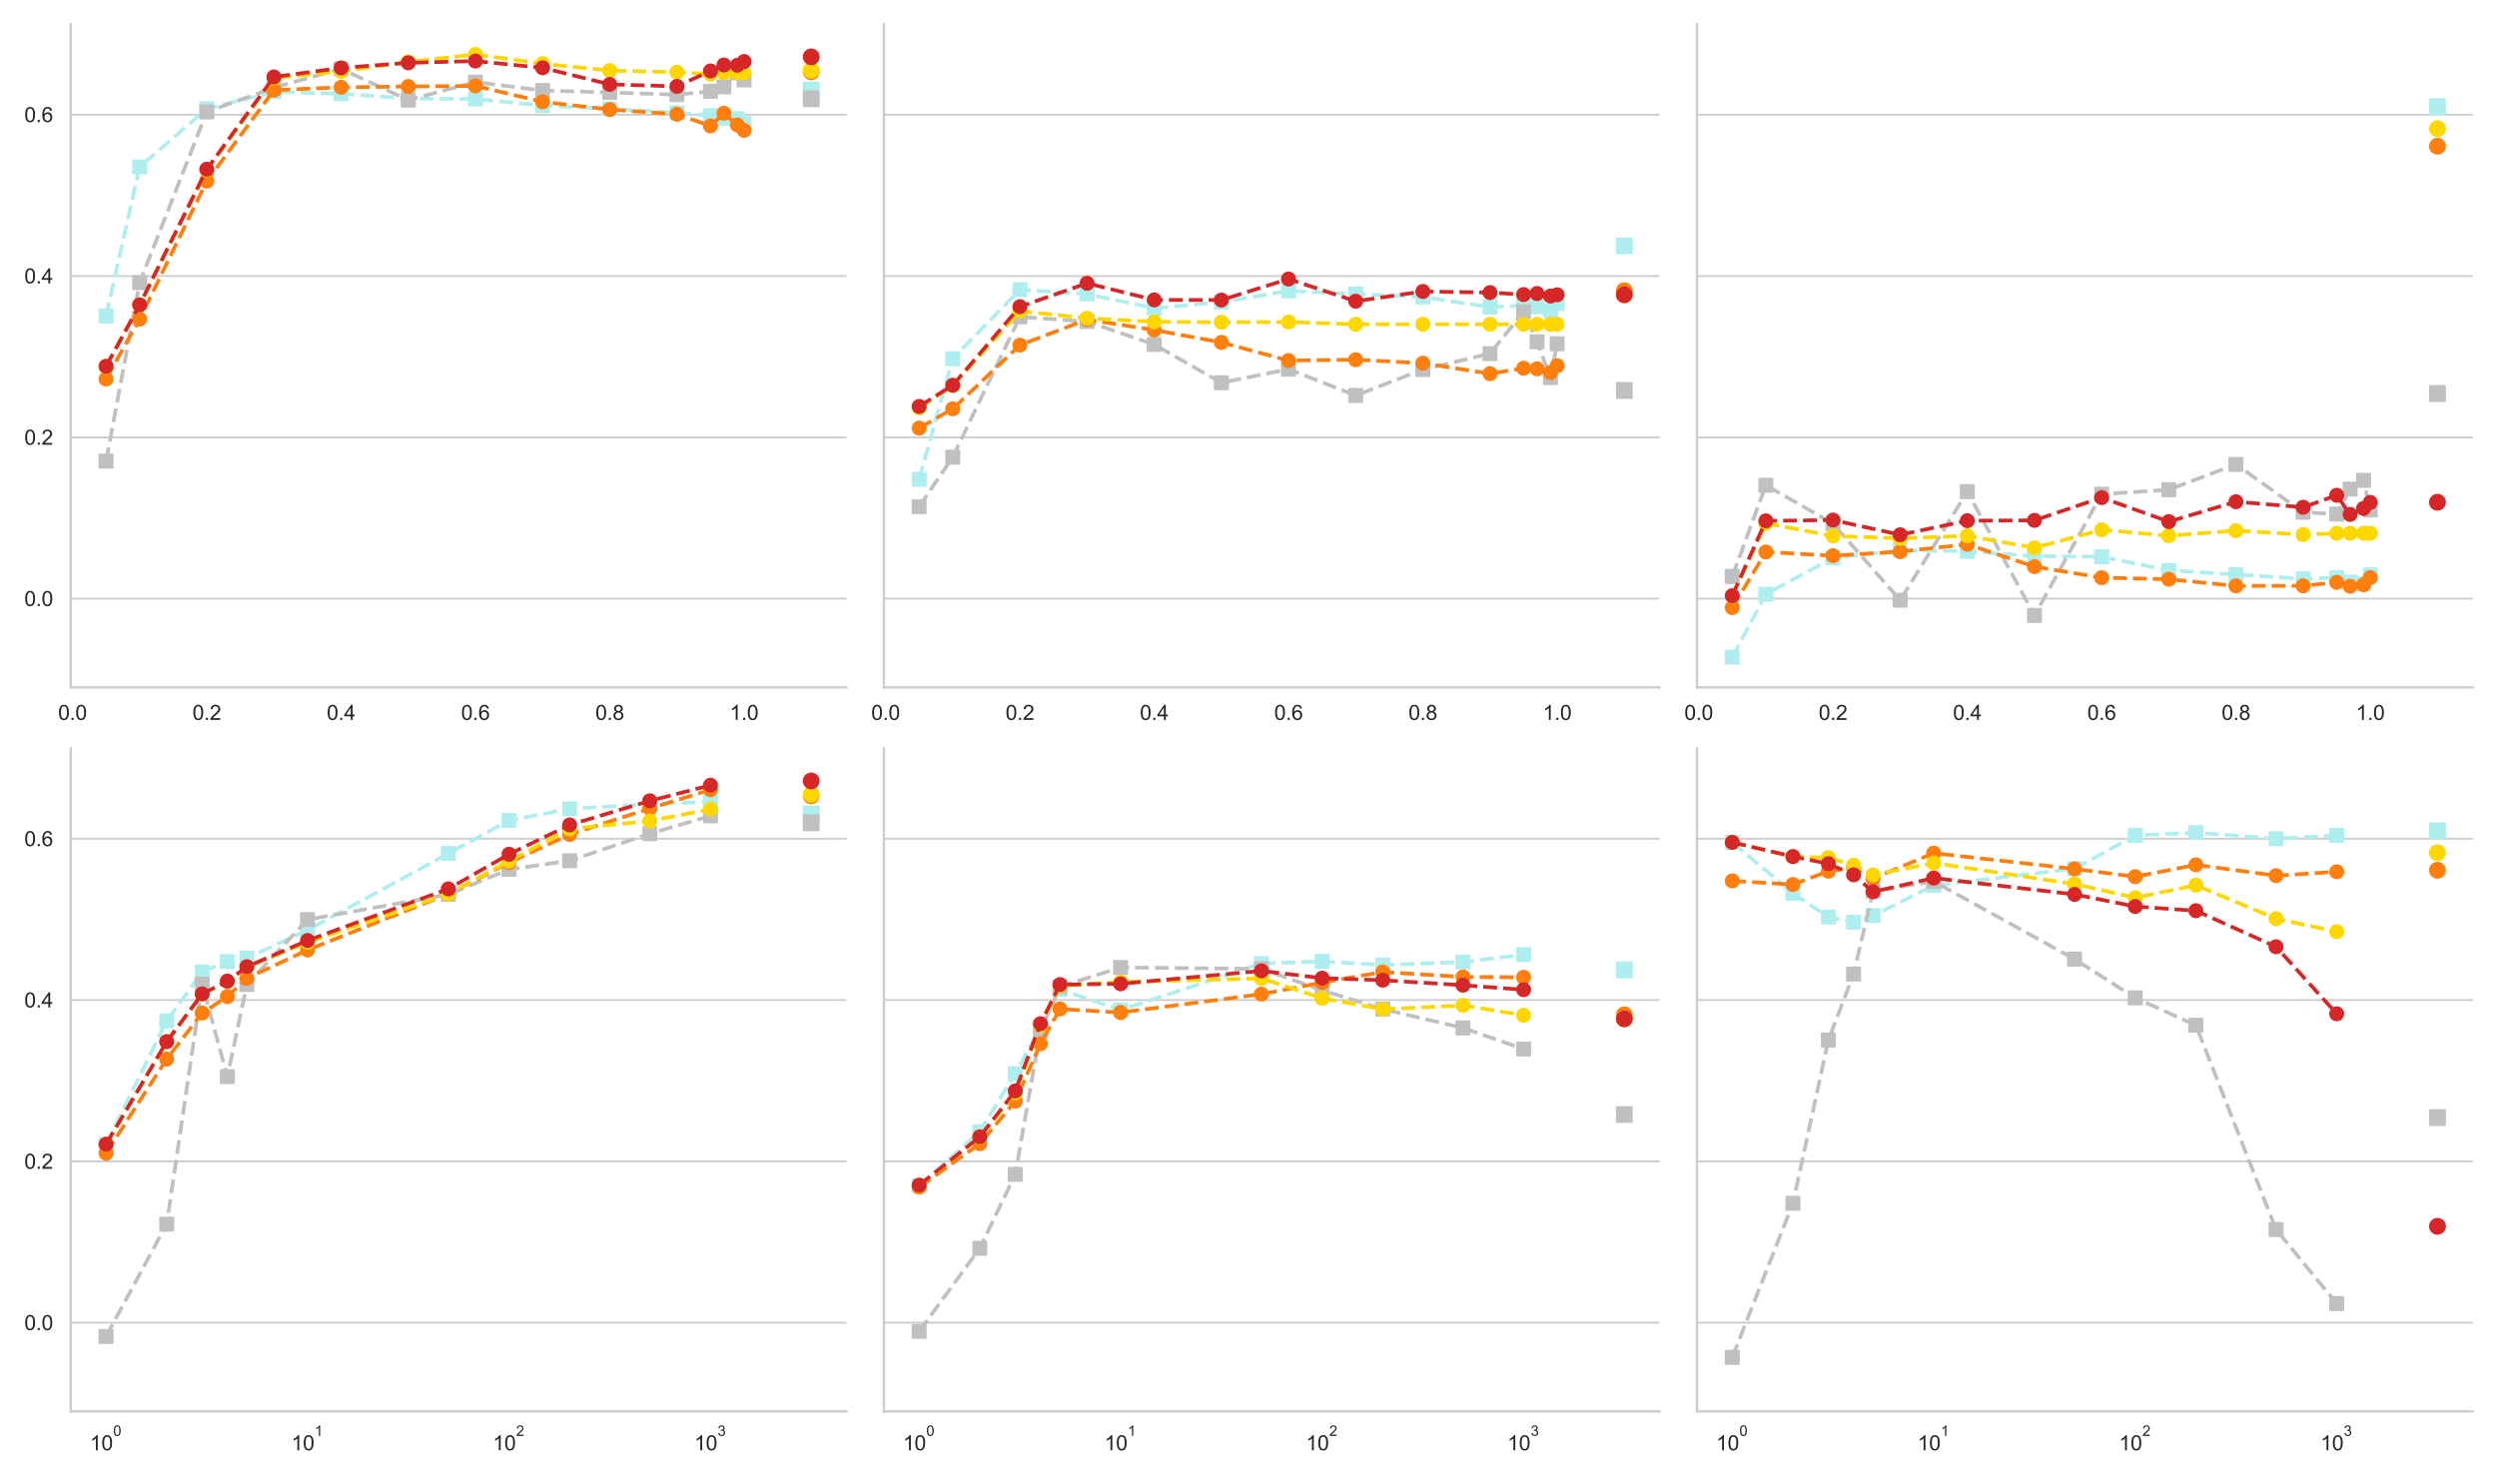 <?xml version="1.0" encoding="utf-8" standalone="no"?>
<!DOCTYPE svg PUBLIC "-//W3C//DTD SVG 1.1//EN"
  "http://www.w3.org/Graphics/SVG/1.1/DTD/svg11.dtd">
<svg xmlns:xlink="http://www.w3.org/1999/xlink" width="1332pt" height="792pt" viewBox="0 0 1332 792" xmlns="http://www.w3.org/2000/svg" version="1.1">
 <defs>
  <style type="text/css">*{stroke-linejoin: round; stroke-linecap: butt}</style>
 </defs>
 <g id="figure_1">
  <g id="patch_1">
   <path d="M 0 792 
L 1332 792 
L 1332 0 
L 0 0 
z
" style="fill: #ffffff"/>
  </g>
  <g id="axes_1">
   <g id="patch_2">
    <path d="M 37.76 366.719 
L 451.551 366.719 
L 451.551 12.96 
L 37.76 12.96 
z
" style="fill: #ffffff"/>
   </g>
   <g id="matplotlib.axis_1">
    <g id="xtick_1">
     <g id="text_1">
      <!-- 0.0 -->
      <g style="fill: #262626" transform="translate(31.011 384.092) scale(0.11 -0.11)">
       <defs>
        <path id="ArialMT-30" d="M 266 2259 
Q 266 3072 433 3567 
Q 600 4063 929 4331 
Q 1259 4600 1759 4600 
Q 2128 4600 2406 4451 
Q 2684 4303 2865 4023 
Q 3047 3744 3150 3342 
Q 3253 2941 3253 2259 
Q 3253 1453 3087 958 
Q 2922 463 2592 192 
Q 2263 -78 1759 -78 
Q 1097 -78 719 397 
Q 266 969 266 2259 
z
M 844 2259 
Q 844 1131 1108 757 
Q 1372 384 1759 384 
Q 2147 384 2411 759 
Q 2675 1134 2675 2259 
Q 2675 3391 2411 3762 
Q 2147 4134 1753 4134 
Q 1366 4134 1134 3806 
Q 844 3388 844 2259 
z
" transform="scale(0.016)"/>
        <path id="ArialMT-2e" d="M 581 0 
L 581 641 
L 1222 641 
L 1222 0 
L 581 0 
z
" transform="scale(0.016)"/>
       </defs>
       <use xlink:href="#ArialMT-30"/>
       <use xlink:href="#ArialMT-2e" x="55.615"/>
       <use xlink:href="#ArialMT-30" x="83.398"/>
      </g>
     </g>
    </g>
    <g id="xtick_2">
     <g id="text_2">
      <!-- 0.2 -->
      <g style="fill: #262626" transform="translate(102.663 384.092) scale(0.11 -0.11)">
       <defs>
        <path id="ArialMT-32" d="M 3222 541 
L 3222 0 
L 194 0 
Q 188 203 259 391 
Q 375 700 629 1000 
Q 884 1300 1366 1694 
Q 2113 2306 2375 2664 
Q 2638 3022 2638 3341 
Q 2638 3675 2398 3904 
Q 2159 4134 1775 4134 
Q 1369 4134 1125 3890 
Q 881 3647 878 3216 
L 300 3275 
Q 359 3922 746 4261 
Q 1134 4600 1788 4600 
Q 2447 4600 2831 4234 
Q 3216 3869 3216 3328 
Q 3216 3053 3103 2787 
Q 2991 2522 2730 2228 
Q 2469 1934 1863 1422 
Q 1356 997 1212 845 
Q 1069 694 975 541 
L 3222 541 
z
" transform="scale(0.016)"/>
       </defs>
       <use xlink:href="#ArialMT-30"/>
       <use xlink:href="#ArialMT-2e" x="55.615"/>
       <use xlink:href="#ArialMT-32" x="83.398"/>
      </g>
     </g>
    </g>
    <g id="xtick_3">
     <g id="text_3">
      <!-- 0.4 -->
      <g style="fill: #262626" transform="translate(174.315 384.092) scale(0.11 -0.11)">
       <defs>
        <path id="ArialMT-34" d="M 2069 0 
L 2069 1097 
L 81 1097 
L 81 1613 
L 2172 4581 
L 2631 4581 
L 2631 1613 
L 3250 1613 
L 3250 1097 
L 2631 1097 
L 2631 0 
L 2069 0 
z
M 2069 1613 
L 2069 3678 
L 634 1613 
L 2069 1613 
z
" transform="scale(0.016)"/>
       </defs>
       <use xlink:href="#ArialMT-30"/>
       <use xlink:href="#ArialMT-2e" x="55.615"/>
       <use xlink:href="#ArialMT-34" x="83.398"/>
      </g>
     </g>
    </g>
    <g id="xtick_4">
     <g id="text_4">
      <!-- 0.6 -->
      <g style="fill: #262626" transform="translate(245.967 384.092) scale(0.11 -0.11)">
       <defs>
        <path id="ArialMT-36" d="M 3184 3459 
L 2625 3416 
Q 2550 3747 2413 3897 
Q 2184 4138 1850 4138 
Q 1581 4138 1378 3988 
Q 1113 3794 959 3422 
Q 806 3050 800 2363 
Q 1003 2672 1297 2822 
Q 1591 2972 1913 2972 
Q 2475 2972 2870 2558 
Q 3266 2144 3266 1488 
Q 3266 1056 3080 686 
Q 2894 316 2569 119 
Q 2244 -78 1831 -78 
Q 1128 -78 684 439 
Q 241 956 241 2144 
Q 241 3472 731 4075 
Q 1159 4600 1884 4600 
Q 2425 4600 2770 4297 
Q 3116 3994 3184 3459 
z
M 888 1484 
Q 888 1194 1011 928 
Q 1134 663 1356 523 
Q 1578 384 1822 384 
Q 2178 384 2434 671 
Q 2691 959 2691 1453 
Q 2691 1928 2437 2201 
Q 2184 2475 1800 2475 
Q 1419 2475 1153 2201 
Q 888 1928 888 1484 
z
" transform="scale(0.016)"/>
       </defs>
       <use xlink:href="#ArialMT-30"/>
       <use xlink:href="#ArialMT-2e" x="55.615"/>
       <use xlink:href="#ArialMT-36" x="83.398"/>
      </g>
     </g>
    </g>
    <g id="xtick_5">
     <g id="text_5">
      <!-- 0.8 -->
      <g style="fill: #262626" transform="translate(317.619 384.092) scale(0.11 -0.11)">
       <defs>
        <path id="ArialMT-38" d="M 1131 2484 
Q 781 2613 612 2850 
Q 444 3088 444 3419 
Q 444 3919 803 4259 
Q 1163 4600 1759 4600 
Q 2359 4600 2725 4251 
Q 3091 3903 3091 3403 
Q 3091 3084 2923 2848 
Q 2756 2613 2416 2484 
Q 2838 2347 3058 2040 
Q 3278 1734 3278 1309 
Q 3278 722 2862 322 
Q 2447 -78 1769 -78 
Q 1091 -78 675 323 
Q 259 725 259 1325 
Q 259 1772 486 2073 
Q 713 2375 1131 2484 
z
M 1019 3438 
Q 1019 3113 1228 2906 
Q 1438 2700 1772 2700 
Q 2097 2700 2305 2904 
Q 2513 3109 2513 3406 
Q 2513 3716 2298 3927 
Q 2084 4138 1766 4138 
Q 1444 4138 1231 3931 
Q 1019 3725 1019 3438 
z
M 838 1322 
Q 838 1081 952 856 
Q 1066 631 1291 507 
Q 1516 384 1775 384 
Q 2178 384 2440 643 
Q 2703 903 2703 1303 
Q 2703 1709 2433 1975 
Q 2163 2241 1756 2241 
Q 1359 2241 1098 1978 
Q 838 1716 838 1322 
z
" transform="scale(0.016)"/>
       </defs>
       <use xlink:href="#ArialMT-30"/>
       <use xlink:href="#ArialMT-2e" x="55.615"/>
       <use xlink:href="#ArialMT-38" x="83.398"/>
      </g>
     </g>
    </g>
    <g id="xtick_6">
     <g id="text_6">
      <!-- 1.0 -->
      <g style="fill: #262626" transform="translate(389.272 384.092) scale(0.11 -0.11)">
       <defs>
        <path id="ArialMT-31" d="M 2384 0 
L 1822 0 
L 1822 3584 
Q 1619 3391 1289 3197 
Q 959 3003 697 2906 
L 697 3450 
Q 1169 3672 1522 3987 
Q 1875 4303 2022 4600 
L 2384 4600 
L 2384 0 
z
" transform="scale(0.016)"/>
       </defs>
       <use xlink:href="#ArialMT-31"/>
       <use xlink:href="#ArialMT-2e" x="55.615"/>
       <use xlink:href="#ArialMT-30" x="83.398"/>
      </g>
     </g>
    </g>
   </g>
   <g id="matplotlib.axis_2">
    <g id="ytick_1">
     <g id="line2d_1">
      <path d="M 37.76 319.391 
L 451.551 319.391 
" clip-path="url(#pc097e7c7ad)" style="fill: none; stroke: #cccccc; stroke-linecap: round"/>
     </g>
     <g id="text_7">
      <!-- 0.0 -->
      <g style="fill: #262626" transform="translate(12.97 323.327) scale(0.11 -0.11)">
       <use xlink:href="#ArialMT-30"/>
       <use xlink:href="#ArialMT-2e" x="55.615"/>
       <use xlink:href="#ArialMT-30" x="83.398"/>
      </g>
     </g>
    </g>
    <g id="ytick_2">
     <g id="line2d_2">
      <path d="M 37.76 233.324 
L 451.551 233.324 
" clip-path="url(#pc097e7c7ad)" style="fill: none; stroke: #cccccc; stroke-linecap: round"/>
     </g>
     <g id="text_8">
      <!-- 0.2 -->
      <g style="fill: #262626" transform="translate(12.97 237.261) scale(0.11 -0.11)">
       <use xlink:href="#ArialMT-30"/>
       <use xlink:href="#ArialMT-2e" x="55.615"/>
       <use xlink:href="#ArialMT-32" x="83.398"/>
      </g>
     </g>
    </g>
    <g id="ytick_3">
     <g id="line2d_3">
      <path d="M 37.76 147.258 
L 451.551 147.258 
" clip-path="url(#pc097e7c7ad)" style="fill: none; stroke: #cccccc; stroke-linecap: round"/>
     </g>
     <g id="text_9">
      <!-- 0.4 -->
      <g style="fill: #262626" transform="translate(12.97 151.195) scale(0.11 -0.11)">
       <use xlink:href="#ArialMT-30"/>
       <use xlink:href="#ArialMT-2e" x="55.615"/>
       <use xlink:href="#ArialMT-34" x="83.398"/>
      </g>
     </g>
    </g>
    <g id="ytick_4">
     <g id="line2d_4">
      <path d="M 37.76 61.191 
L 451.551 61.191 
" clip-path="url(#pc097e7c7ad)" style="fill: none; stroke: #cccccc; stroke-linecap: round"/>
     </g>
     <g id="text_10">
      <!-- 0.6 -->
      <g style="fill: #262626" transform="translate(12.97 65.128) scale(0.11 -0.11)">
       <use xlink:href="#ArialMT-30"/>
       <use xlink:href="#ArialMT-2e" x="55.615"/>
       <use xlink:href="#ArialMT-36" x="83.398"/>
      </g>
     </g>
    </g>
   </g>
   <g id="patch_3">
    <path d="M 37.76 366.719 
L 37.76 12.96 
" style="fill: none; stroke: #cccccc; stroke-width: 1.25; stroke-linejoin: miter; stroke-linecap: square"/>
   </g>
   <g id="patch_4">
    <path d="M 37.76 366.719 
L 451.551 366.719 
" style="fill: none; stroke: #cccccc; stroke-width: 1.25; stroke-linejoin: miter; stroke-linecap: square"/>
   </g>
   <g id="line2d_5">
    <path d="M 432.743 48.04 
" clip-path="url(#pc097e7c7ad)" style="fill: none; stroke-dasharray: 5.55,2.4; stroke-dashoffset: 0; stroke: #afeeee; stroke-width: 1.5"/>
    <defs>
     <path id="m37e9ba89ae" d="M -4 4 
L 4 4 
L 4 -4 
L -4 -4 
z
" style="stroke: #afeeee; stroke-linejoin: miter"/>
    </defs>
    <g clip-path="url(#pc097e7c7ad)">
     <use xlink:href="#m37e9ba89ae" x="432.743" y="48.04" style="fill: #afeeee; stroke: #afeeee; stroke-linejoin: miter"/>
    </g>
   </g>
   <g id="line2d_6">
    <path d="M 56.569 168.612 
L 74.482 89.044 
L 110.308 57.999 
L 146.134 48.972 
L 181.96 50.019 
L 217.786 52.542 
L 253.612 52.799 
L 289.438 56.314 
L 325.264 58.054 
L 361.091 60.146 
L 379.004 61.694 
L 386.169 63.016 
L 393.334 63.339 
L 396.917 65.986 
" clip-path="url(#pc097e7c7ad)" style="fill: none; stroke-dasharray: 7.4,3.2; stroke-dashoffset: 0; stroke: #afeeee; stroke-width: 2"/>
    <defs>
     <path id="m0f89ea31e2" d="M -3.5 3.5 
L 3.5 3.5 
L 3.5 -3.5 
L -3.5 -3.5 
z
" style="stroke: #afeeee; stroke-linejoin: miter"/>
    </defs>
    <g clip-path="url(#pc097e7c7ad)">
     <use xlink:href="#m0f89ea31e2" x="56.569" y="168.612" style="fill: #afeeee; stroke: #afeeee; stroke-linejoin: miter"/>
     <use xlink:href="#m0f89ea31e2" x="74.482" y="89.044" style="fill: #afeeee; stroke: #afeeee; stroke-linejoin: miter"/>
     <use xlink:href="#m0f89ea31e2" x="110.308" y="57.999" style="fill: #afeeee; stroke: #afeeee; stroke-linejoin: miter"/>
     <use xlink:href="#m0f89ea31e2" x="146.134" y="48.972" style="fill: #afeeee; stroke: #afeeee; stroke-linejoin: miter"/>
     <use xlink:href="#m0f89ea31e2" x="181.96" y="50.019" style="fill: #afeeee; stroke: #afeeee; stroke-linejoin: miter"/>
     <use xlink:href="#m0f89ea31e2" x="217.786" y="52.542" style="fill: #afeeee; stroke: #afeeee; stroke-linejoin: miter"/>
     <use xlink:href="#m0f89ea31e2" x="253.612" y="52.799" style="fill: #afeeee; stroke: #afeeee; stroke-linejoin: miter"/>
     <use xlink:href="#m0f89ea31e2" x="289.438" y="56.314" style="fill: #afeeee; stroke: #afeeee; stroke-linejoin: miter"/>
     <use xlink:href="#m0f89ea31e2" x="325.264" y="58.054" style="fill: #afeeee; stroke: #afeeee; stroke-linejoin: miter"/>
     <use xlink:href="#m0f89ea31e2" x="361.091" y="60.146" style="fill: #afeeee; stroke: #afeeee; stroke-linejoin: miter"/>
     <use xlink:href="#m0f89ea31e2" x="379.004" y="61.694" style="fill: #afeeee; stroke: #afeeee; stroke-linejoin: miter"/>
     <use xlink:href="#m0f89ea31e2" x="386.169" y="63.016" style="fill: #afeeee; stroke: #afeeee; stroke-linejoin: miter"/>
     <use xlink:href="#m0f89ea31e2" x="393.334" y="63.339" style="fill: #afeeee; stroke: #afeeee; stroke-linejoin: miter"/>
     <use xlink:href="#m0f89ea31e2" x="396.917" y="65.986" style="fill: #afeeee; stroke: #afeeee; stroke-linejoin: miter"/>
    </g>
   </g>
   <g id="line2d_7">
    <path d="M 432.743 52.69 
" clip-path="url(#pc097e7c7ad)" style="fill: none; stroke-dasharray: 5.55,2.4; stroke-dashoffset: 0; stroke: #c0c0c0; stroke-width: 1.5"/>
    <defs>
     <path id="md9d1041b8e" d="M -4 4 
L 4 4 
L 4 -4 
L -4 -4 
z
" style="stroke: #c0c0c0; stroke-linejoin: miter"/>
    </defs>
    <g clip-path="url(#pc097e7c7ad)">
     <use xlink:href="#md9d1041b8e" x="432.743" y="52.69" style="fill: #c0c0c0; stroke: #c0c0c0; stroke-linejoin: miter"/>
    </g>
   </g>
   <g id="line2d_8">
    <path d="M 56.569 245.994 
L 74.482 150.759 
L 110.308 59.691 
L 146.134 46.778 
L 181.96 36.727 
L 217.786 53.397 
L 253.612 43.788 
L 289.438 48.297 
L 325.264 49.331 
L 361.091 50.512 
L 379.004 48.737 
L 386.169 46.318 
L 393.334 38.891 
L 396.917 42.646 
" clip-path="url(#pc097e7c7ad)" style="fill: none; stroke-dasharray: 7.4,3.2; stroke-dashoffset: 0; stroke: #c0c0c0; stroke-width: 2"/>
    <defs>
     <path id="me0a0fde5a0" d="M -3.5 3.5 
L 3.5 3.5 
L 3.5 -3.5 
L -3.5 -3.5 
z
" style="stroke: #c0c0c0; stroke-linejoin: miter"/>
    </defs>
    <g clip-path="url(#pc097e7c7ad)">
     <use xlink:href="#me0a0fde5a0" x="56.569" y="245.994" style="fill: #c0c0c0; stroke: #c0c0c0; stroke-linejoin: miter"/>
     <use xlink:href="#me0a0fde5a0" x="74.482" y="150.759" style="fill: #c0c0c0; stroke: #c0c0c0; stroke-linejoin: miter"/>
     <use xlink:href="#me0a0fde5a0" x="110.308" y="59.691" style="fill: #c0c0c0; stroke: #c0c0c0; stroke-linejoin: miter"/>
     <use xlink:href="#me0a0fde5a0" x="146.134" y="46.778" style="fill: #c0c0c0; stroke: #c0c0c0; stroke-linejoin: miter"/>
     <use xlink:href="#me0a0fde5a0" x="181.96" y="36.727" style="fill: #c0c0c0; stroke: #c0c0c0; stroke-linejoin: miter"/>
     <use xlink:href="#me0a0fde5a0" x="217.786" y="53.397" style="fill: #c0c0c0; stroke: #c0c0c0; stroke-linejoin: miter"/>
     <use xlink:href="#me0a0fde5a0" x="253.612" y="43.788" style="fill: #c0c0c0; stroke: #c0c0c0; stroke-linejoin: miter"/>
     <use xlink:href="#me0a0fde5a0" x="289.438" y="48.297" style="fill: #c0c0c0; stroke: #c0c0c0; stroke-linejoin: miter"/>
     <use xlink:href="#me0a0fde5a0" x="325.264" y="49.331" style="fill: #c0c0c0; stroke: #c0c0c0; stroke-linejoin: miter"/>
     <use xlink:href="#me0a0fde5a0" x="361.091" y="50.512" style="fill: #c0c0c0; stroke: #c0c0c0; stroke-linejoin: miter"/>
     <use xlink:href="#me0a0fde5a0" x="379.004" y="48.737" style="fill: #c0c0c0; stroke: #c0c0c0; stroke-linejoin: miter"/>
     <use xlink:href="#me0a0fde5a0" x="386.169" y="46.318" style="fill: #c0c0c0; stroke: #c0c0c0; stroke-linejoin: miter"/>
     <use xlink:href="#me0a0fde5a0" x="393.334" y="38.891" style="fill: #c0c0c0; stroke: #c0c0c0; stroke-linejoin: miter"/>
     <use xlink:href="#me0a0fde5a0" x="396.917" y="42.646" style="fill: #c0c0c0; stroke: #c0c0c0; stroke-linejoin: miter"/>
    </g>
   </g>
   <g id="line2d_9">
    <path d="M 432.743 38.318 
" clip-path="url(#pc097e7c7ad)" style="fill: none; stroke-dasharray: 5.55,2.4; stroke-dashoffset: 0; stroke: #ff7f0e; stroke-width: 1.5"/>
    <defs>
     <path id="ma5eac04453" d="M 0 4 
C 1.061 4 2.078 3.579 2.828 2.828 
C 3.579 2.078 4 1.061 4 0 
C 4 -1.061 3.579 -2.078 2.828 -2.828 
C 2.078 -3.579 1.061 -4 0 -4 
C -1.061 -4 -2.078 -3.579 -2.828 -2.828 
C -3.579 -2.078 -4 -1.061 -4 0 
C -4 1.061 -3.579 2.078 -2.828 2.828 
C -2.078 3.579 -1.061 4 0 4 
z
" style="stroke: #ff7f0e"/>
    </defs>
    <g clip-path="url(#pc097e7c7ad)">
     <use xlink:href="#ma5eac04453" x="432.743" y="38.318" style="fill: #ff7f0e; stroke: #ff7f0e"/>
    </g>
   </g>
   <g id="line2d_10">
    <path d="M 56.569 202.213 
L 74.482 170.258 
L 110.308 96.654 
L 146.134 48.098 
L 181.96 46.571 
L 217.786 46.143 
L 253.612 45.835 
L 289.438 54.326 
L 325.264 58.444 
L 361.091 60.972 
L 379.004 67.179 
L 386.169 60.445 
L 393.334 66.678 
L 396.917 69.558 
" clip-path="url(#pc097e7c7ad)" style="fill: none; stroke-dasharray: 7.4,3.2; stroke-dashoffset: 0; stroke: #ff7f0e; stroke-width: 2"/>
    <defs>
     <path id="m0a13457e95" d="M 0 3.5 
C 0.928 3.5 1.819 3.131 2.475 2.475 
C 3.131 1.819 3.5 0.928 3.5 0 
C 3.5 -0.928 3.131 -1.819 2.475 -2.475 
C 1.819 -3.131 0.928 -3.5 0 -3.5 
C -0.928 -3.5 -1.819 -3.131 -2.475 -2.475 
C -3.131 -1.819 -3.5 -0.928 -3.5 0 
C -3.5 0.928 -3.131 1.819 -2.475 2.475 
C -1.819 3.131 -0.928 3.5 0 3.5 
z
" style="stroke: #ff7f0e"/>
    </defs>
    <g clip-path="url(#pc097e7c7ad)">
     <use xlink:href="#m0a13457e95" x="56.569" y="202.213" style="fill: #ff7f0e; stroke: #ff7f0e"/>
     <use xlink:href="#m0a13457e95" x="74.482" y="170.258" style="fill: #ff7f0e; stroke: #ff7f0e"/>
     <use xlink:href="#m0a13457e95" x="110.308" y="96.654" style="fill: #ff7f0e; stroke: #ff7f0e"/>
     <use xlink:href="#m0a13457e95" x="146.134" y="48.098" style="fill: #ff7f0e; stroke: #ff7f0e"/>
     <use xlink:href="#m0a13457e95" x="181.96" y="46.571" style="fill: #ff7f0e; stroke: #ff7f0e"/>
     <use xlink:href="#m0a13457e95" x="217.786" y="46.143" style="fill: #ff7f0e; stroke: #ff7f0e"/>
     <use xlink:href="#m0a13457e95" x="253.612" y="45.835" style="fill: #ff7f0e; stroke: #ff7f0e"/>
     <use xlink:href="#m0a13457e95" x="289.438" y="54.326" style="fill: #ff7f0e; stroke: #ff7f0e"/>
     <use xlink:href="#m0a13457e95" x="325.264" y="58.444" style="fill: #ff7f0e; stroke: #ff7f0e"/>
     <use xlink:href="#m0a13457e95" x="361.091" y="60.972" style="fill: #ff7f0e; stroke: #ff7f0e"/>
     <use xlink:href="#m0a13457e95" x="379.004" y="67.179" style="fill: #ff7f0e; stroke: #ff7f0e"/>
     <use xlink:href="#m0a13457e95" x="386.169" y="60.445" style="fill: #ff7f0e; stroke: #ff7f0e"/>
     <use xlink:href="#m0a13457e95" x="393.334" y="66.678" style="fill: #ff7f0e; stroke: #ff7f0e"/>
     <use xlink:href="#m0a13457e95" x="396.917" y="69.558" style="fill: #ff7f0e; stroke: #ff7f0e"/>
    </g>
   </g>
   <g id="line2d_11">
    <path d="M 432.743 37.526 
" clip-path="url(#pc097e7c7ad)" style="fill: none; stroke-dasharray: 5.55,2.4; stroke-dashoffset: 0; stroke: #ffd700; stroke-width: 1.5"/>
    <defs>
     <path id="m04a7c59bbd" d="M 0 4 
C 1.061 4 2.078 3.579 2.828 2.828 
C 3.579 2.078 4 1.061 4 0 
C 4 -1.061 3.579 -2.078 2.828 -2.828 
C 2.078 -3.579 1.061 -4 0 -4 
C -1.061 -4 -2.078 -3.579 -2.828 -2.828 
C -3.579 -2.078 -4 -1.061 -4 0 
C -4 1.061 -3.579 2.078 -2.828 2.828 
C -2.078 3.579 -1.061 4 0 4 
z
" style="stroke: #ffd700"/>
    </defs>
    <g clip-path="url(#pc097e7c7ad)">
     <use xlink:href="#m04a7c59bbd" x="432.743" y="37.526" style="fill: #ffd700; stroke: #ffd700"/>
    </g>
   </g>
   <g id="line2d_12">
    <path d="M 56.569 195.537 
L 74.482 162.679 
L 110.308 90.643 
L 146.134 41.641 
L 181.96 38.067 
L 217.786 33.007 
L 253.612 29.04 
L 289.438 34.008 
L 325.264 37.634 
L 361.091 38.533 
L 379.004 39.479 
L 386.169 38.81 
L 393.334 38.81 
L 396.917 38.81 
" clip-path="url(#pc097e7c7ad)" style="fill: none; stroke-dasharray: 7.4,3.2; stroke-dashoffset: 0; stroke: #ffd700; stroke-width: 2"/>
    <defs>
     <path id="m656b294b22" d="M 0 3.5 
C 0.928 3.5 1.819 3.131 2.475 2.475 
C 3.131 1.819 3.5 0.928 3.5 0 
C 3.5 -0.928 3.131 -1.819 2.475 -2.475 
C 1.819 -3.131 0.928 -3.5 0 -3.5 
C -0.928 -3.5 -1.819 -3.131 -2.475 -2.475 
C -3.131 -1.819 -3.5 -0.928 -3.5 0 
C -3.5 0.928 -3.131 1.819 -2.475 2.475 
C -1.819 3.131 -0.928 3.5 0 3.5 
z
" style="stroke: #ffd700"/>
    </defs>
    <g clip-path="url(#pc097e7c7ad)">
     <use xlink:href="#m656b294b22" x="56.569" y="195.537" style="fill: #ffd700; stroke: #ffd700"/>
     <use xlink:href="#m656b294b22" x="74.482" y="162.679" style="fill: #ffd700; stroke: #ffd700"/>
     <use xlink:href="#m656b294b22" x="110.308" y="90.643" style="fill: #ffd700; stroke: #ffd700"/>
     <use xlink:href="#m656b294b22" x="146.134" y="41.641" style="fill: #ffd700; stroke: #ffd700"/>
     <use xlink:href="#m656b294b22" x="181.96" y="38.067" style="fill: #ffd700; stroke: #ffd700"/>
     <use xlink:href="#m656b294b22" x="217.786" y="33.007" style="fill: #ffd700; stroke: #ffd700"/>
     <use xlink:href="#m656b294b22" x="253.612" y="29.04" style="fill: #ffd700; stroke: #ffd700"/>
     <use xlink:href="#m656b294b22" x="289.438" y="34.008" style="fill: #ffd700; stroke: #ffd700"/>
     <use xlink:href="#m656b294b22" x="325.264" y="37.634" style="fill: #ffd700; stroke: #ffd700"/>
     <use xlink:href="#m656b294b22" x="361.091" y="38.533" style="fill: #ffd700; stroke: #ffd700"/>
     <use xlink:href="#m656b294b22" x="379.004" y="39.479" style="fill: #ffd700; stroke: #ffd700"/>
     <use xlink:href="#m656b294b22" x="386.169" y="38.81" style="fill: #ffd700; stroke: #ffd700"/>
     <use xlink:href="#m656b294b22" x="393.334" y="38.81" style="fill: #ffd700; stroke: #ffd700"/>
     <use xlink:href="#m656b294b22" x="396.917" y="38.81" style="fill: #ffd700; stroke: #ffd700"/>
    </g>
   </g>
   <g id="line2d_13">
    <path d="M 432.743 30.351 
" clip-path="url(#pc097e7c7ad)" style="fill: none; stroke-dasharray: 5.55,2.4; stroke-dashoffset: 0; stroke: #d62728; stroke-width: 1.5"/>
    <defs>
     <path id="m0dc26a78d0" d="M 0 4 
C 1.061 4 2.078 3.579 2.828 2.828 
C 3.579 2.078 4 1.061 4 0 
C 4 -1.061 3.579 -2.078 2.828 -2.828 
C 2.078 -3.579 1.061 -4 0 -4 
C -1.061 -4 -2.078 -3.579 -2.828 -2.828 
C -3.579 -2.078 -4 -1.061 -4 0 
C -4 1.061 -3.579 2.078 -2.828 2.828 
C -2.078 3.579 -1.061 4 0 4 
z
" style="stroke: #d62728"/>
    </defs>
    <g clip-path="url(#pc097e7c7ad)">
     <use xlink:href="#m0dc26a78d0" x="432.743" y="30.351" style="fill: #d62728; stroke: #d62728"/>
    </g>
   </g>
   <g id="line2d_14">
    <path d="M 56.569 195.429 
L 74.482 162.647 
L 110.308 90.286 
L 146.134 41.048 
L 181.96 36.248 
L 217.786 33.523 
L 253.612 32.58 
L 289.438 36.178 
L 325.264 45.021 
L 361.091 46.071 
L 379.004 37.848 
L 386.169 34.687 
L 393.334 34.805 
L 396.917 32.826 
" clip-path="url(#pc097e7c7ad)" style="fill: none; stroke-dasharray: 7.4,3.2; stroke-dashoffset: 0; stroke: #d62728; stroke-width: 2"/>
    <defs>
     <path id="m08e3693bf9" d="M 0 3.5 
C 0.928 3.5 1.819 3.131 2.475 2.475 
C 3.131 1.819 3.5 0.928 3.5 0 
C 3.5 -0.928 3.131 -1.819 2.475 -2.475 
C 1.819 -3.131 0.928 -3.5 0 -3.5 
C -0.928 -3.5 -1.819 -3.131 -2.475 -2.475 
C -3.131 -1.819 -3.5 -0.928 -3.5 0 
C -3.5 0.928 -3.131 1.819 -2.475 2.475 
C -1.819 3.131 -0.928 3.5 0 3.5 
z
" style="stroke: #d62728"/>
    </defs>
    <g clip-path="url(#pc097e7c7ad)">
     <use xlink:href="#m08e3693bf9" x="56.569" y="195.429" style="fill: #d62728; stroke: #d62728"/>
     <use xlink:href="#m08e3693bf9" x="74.482" y="162.647" style="fill: #d62728; stroke: #d62728"/>
     <use xlink:href="#m08e3693bf9" x="110.308" y="90.286" style="fill: #d62728; stroke: #d62728"/>
     <use xlink:href="#m08e3693bf9" x="146.134" y="41.048" style="fill: #d62728; stroke: #d62728"/>
     <use xlink:href="#m08e3693bf9" x="181.96" y="36.248" style="fill: #d62728; stroke: #d62728"/>
     <use xlink:href="#m08e3693bf9" x="217.786" y="33.523" style="fill: #d62728; stroke: #d62728"/>
     <use xlink:href="#m08e3693bf9" x="253.612" y="32.58" style="fill: #d62728; stroke: #d62728"/>
     <use xlink:href="#m08e3693bf9" x="289.438" y="36.178" style="fill: #d62728; stroke: #d62728"/>
     <use xlink:href="#m08e3693bf9" x="325.264" y="45.021" style="fill: #d62728; stroke: #d62728"/>
     <use xlink:href="#m08e3693bf9" x="361.091" y="46.071" style="fill: #d62728; stroke: #d62728"/>
     <use xlink:href="#m08e3693bf9" x="379.004" y="37.848" style="fill: #d62728; stroke: #d62728"/>
     <use xlink:href="#m08e3693bf9" x="386.169" y="34.687" style="fill: #d62728; stroke: #d62728"/>
     <use xlink:href="#m08e3693bf9" x="393.334" y="34.805" style="fill: #d62728; stroke: #d62728"/>
     <use xlink:href="#m08e3693bf9" x="396.917" y="32.826" style="fill: #d62728; stroke: #d62728"/>
    </g>
   </g>
  </g>
  <g id="axes_2">
   <g id="patch_5">
    <path d="M 471.504 366.719 
L 885.296 366.719 
L 885.296 12.96 
L 471.504 12.96 
z
" style="fill: #ffffff"/>
   </g>
   <g id="matplotlib.axis_3">
    <g id="xtick_7">
     <g id="text_11">
      <!-- 0.0 -->
      <g style="fill: #262626" transform="translate(464.755 384.092) scale(0.11 -0.11)">
       <use xlink:href="#ArialMT-30"/>
       <use xlink:href="#ArialMT-2e" x="55.615"/>
       <use xlink:href="#ArialMT-30" x="83.398"/>
      </g>
     </g>
    </g>
    <g id="xtick_8">
     <g id="text_12">
      <!-- 0.2 -->
      <g style="fill: #262626" transform="translate(536.407 384.092) scale(0.11 -0.11)">
       <use xlink:href="#ArialMT-30"/>
       <use xlink:href="#ArialMT-2e" x="55.615"/>
       <use xlink:href="#ArialMT-32" x="83.398"/>
      </g>
     </g>
    </g>
    <g id="xtick_9">
     <g id="text_13">
      <!-- 0.4 -->
      <g style="fill: #262626" transform="translate(608.059 384.092) scale(0.11 -0.11)">
       <use xlink:href="#ArialMT-30"/>
       <use xlink:href="#ArialMT-2e" x="55.615"/>
       <use xlink:href="#ArialMT-34" x="83.398"/>
      </g>
     </g>
    </g>
    <g id="xtick_10">
     <g id="text_14">
      <!-- 0.6 -->
      <g style="fill: #262626" transform="translate(679.712 384.092) scale(0.11 -0.11)">
       <use xlink:href="#ArialMT-30"/>
       <use xlink:href="#ArialMT-2e" x="55.615"/>
       <use xlink:href="#ArialMT-36" x="83.398"/>
      </g>
     </g>
    </g>
    <g id="xtick_11">
     <g id="text_15">
      <!-- 0.8 -->
      <g style="fill: #262626" transform="translate(751.364 384.092) scale(0.11 -0.11)">
       <use xlink:href="#ArialMT-30"/>
       <use xlink:href="#ArialMT-2e" x="55.615"/>
       <use xlink:href="#ArialMT-38" x="83.398"/>
      </g>
     </g>
    </g>
    <g id="xtick_12">
     <g id="text_16">
      <!-- 1.0 -->
      <g style="fill: #262626" transform="translate(823.016 384.092) scale(0.11 -0.11)">
       <use xlink:href="#ArialMT-31"/>
       <use xlink:href="#ArialMT-2e" x="55.615"/>
       <use xlink:href="#ArialMT-30" x="83.398"/>
      </g>
     </g>
    </g>
   </g>
   <g id="matplotlib.axis_4">
    <g id="ytick_5">
     <g id="line2d_15">
      <path d="M 471.504 319.391 
L 885.296 319.391 
" clip-path="url(#p990d50b94e)" style="fill: none; stroke: #cccccc; stroke-linecap: round"/>
     </g>
    </g>
    <g id="ytick_6">
     <g id="line2d_16">
      <path d="M 471.504 233.324 
L 885.296 233.324 
" clip-path="url(#p990d50b94e)" style="fill: none; stroke: #cccccc; stroke-linecap: round"/>
     </g>
    </g>
    <g id="ytick_7">
     <g id="line2d_17">
      <path d="M 471.504 147.258 
L 885.296 147.258 
" clip-path="url(#p990d50b94e)" style="fill: none; stroke: #cccccc; stroke-linecap: round"/>
     </g>
    </g>
    <g id="ytick_8">
     <g id="line2d_18">
      <path d="M 471.504 61.191 
L 885.296 61.191 
" clip-path="url(#p990d50b94e)" style="fill: none; stroke: #cccccc; stroke-linecap: round"/>
     </g>
    </g>
   </g>
   <g id="patch_6">
    <path d="M 471.504 366.719 
L 471.504 12.96 
" style="fill: none; stroke: #cccccc; stroke-width: 1.25; stroke-linejoin: miter; stroke-linecap: square"/>
   </g>
   <g id="patch_7">
    <path d="M 471.504 366.719 
L 885.296 366.719 
" style="fill: none; stroke: #cccccc; stroke-width: 1.25; stroke-linejoin: miter; stroke-linecap: square"/>
   </g>
   <g id="line2d_19">
    <path d="M 866.487 131.162 
" clip-path="url(#p990d50b94e)" style="fill: none; stroke-dasharray: 5.55,2.4; stroke-dashoffset: 0; stroke: #afeeee; stroke-width: 1.5"/>
    <g clip-path="url(#p990d50b94e)">
     <use xlink:href="#m37e9ba89ae" x="866.487" y="131.162" style="fill: #afeeee; stroke: #afeeee; stroke-linejoin: miter"/>
    </g>
   </g>
   <g id="line2d_20">
    <path d="M 490.313 255.765 
L 508.226 191.391 
L 544.052 154.529 
L 579.878 156.852 
L 615.704 164.432 
L 651.53 161.185 
L 687.357 155.154 
L 723.183 156.912 
L 759.009 158.432 
L 794.835 163.826 
L 812.748 162.965 
L 819.913 163.761 
L 827.078 165.88 
L 830.661 161.94 
" clip-path="url(#p990d50b94e)" style="fill: none; stroke-dasharray: 7.4,3.2; stroke-dashoffset: 0; stroke: #afeeee; stroke-width: 2"/>
    <g clip-path="url(#p990d50b94e)">
     <use xlink:href="#m0f89ea31e2" x="490.313" y="255.765" style="fill: #afeeee; stroke: #afeeee; stroke-linejoin: miter"/>
     <use xlink:href="#m0f89ea31e2" x="508.226" y="191.391" style="fill: #afeeee; stroke: #afeeee; stroke-linejoin: miter"/>
     <use xlink:href="#m0f89ea31e2" x="544.052" y="154.529" style="fill: #afeeee; stroke: #afeeee; stroke-linejoin: miter"/>
     <use xlink:href="#m0f89ea31e2" x="579.878" y="156.852" style="fill: #afeeee; stroke: #afeeee; stroke-linejoin: miter"/>
     <use xlink:href="#m0f89ea31e2" x="615.704" y="164.432" style="fill: #afeeee; stroke: #afeeee; stroke-linejoin: miter"/>
     <use xlink:href="#m0f89ea31e2" x="651.53" y="161.185" style="fill: #afeeee; stroke: #afeeee; stroke-linejoin: miter"/>
     <use xlink:href="#m0f89ea31e2" x="687.357" y="155.154" style="fill: #afeeee; stroke: #afeeee; stroke-linejoin: miter"/>
     <use xlink:href="#m0f89ea31e2" x="723.183" y="156.912" style="fill: #afeeee; stroke: #afeeee; stroke-linejoin: miter"/>
     <use xlink:href="#m0f89ea31e2" x="759.009" y="158.432" style="fill: #afeeee; stroke: #afeeee; stroke-linejoin: miter"/>
     <use xlink:href="#m0f89ea31e2" x="794.835" y="163.826" style="fill: #afeeee; stroke: #afeeee; stroke-linejoin: miter"/>
     <use xlink:href="#m0f89ea31e2" x="812.748" y="162.965" style="fill: #afeeee; stroke: #afeeee; stroke-linejoin: miter"/>
     <use xlink:href="#m0f89ea31e2" x="819.913" y="163.761" style="fill: #afeeee; stroke: #afeeee; stroke-linejoin: miter"/>
     <use xlink:href="#m0f89ea31e2" x="827.078" y="165.88" style="fill: #afeeee; stroke: #afeeee; stroke-linejoin: miter"/>
     <use xlink:href="#m0f89ea31e2" x="830.661" y="161.94" style="fill: #afeeee; stroke: #afeeee; stroke-linejoin: miter"/>
    </g>
   </g>
   <g id="line2d_21">
    <path d="M 866.487 208.328 
" clip-path="url(#p990d50b94e)" style="fill: none; stroke-dasharray: 5.55,2.4; stroke-dashoffset: 0; stroke: #c0c0c0; stroke-width: 1.5"/>
    <g clip-path="url(#p990d50b94e)">
     <use xlink:href="#md9d1041b8e" x="866.487" y="208.328" style="fill: #c0c0c0; stroke: #c0c0c0; stroke-linejoin: miter"/>
    </g>
   </g>
   <g id="line2d_22">
    <path d="M 490.313 270.321 
L 508.226 243.894 
L 544.052 169.058 
L 579.878 171.545 
L 615.704 183.807 
L 651.53 204.207 
L 687.357 196.961 
L 723.183 210.987 
L 759.009 197.15 
L 794.835 188.666 
L 812.748 166.279 
L 819.913 182.356 
L 827.078 201.478 
L 830.661 183.393 
" clip-path="url(#p990d50b94e)" style="fill: none; stroke-dasharray: 7.4,3.2; stroke-dashoffset: 0; stroke: #c0c0c0; stroke-width: 2"/>
    <g clip-path="url(#p990d50b94e)">
     <use xlink:href="#me0a0fde5a0" x="490.313" y="270.321" style="fill: #c0c0c0; stroke: #c0c0c0; stroke-linejoin: miter"/>
     <use xlink:href="#me0a0fde5a0" x="508.226" y="243.894" style="fill: #c0c0c0; stroke: #c0c0c0; stroke-linejoin: miter"/>
     <use xlink:href="#me0a0fde5a0" x="544.052" y="169.058" style="fill: #c0c0c0; stroke: #c0c0c0; stroke-linejoin: miter"/>
     <use xlink:href="#me0a0fde5a0" x="579.878" y="171.545" style="fill: #c0c0c0; stroke: #c0c0c0; stroke-linejoin: miter"/>
     <use xlink:href="#me0a0fde5a0" x="615.704" y="183.807" style="fill: #c0c0c0; stroke: #c0c0c0; stroke-linejoin: miter"/>
     <use xlink:href="#me0a0fde5a0" x="651.53" y="204.207" style="fill: #c0c0c0; stroke: #c0c0c0; stroke-linejoin: miter"/>
     <use xlink:href="#me0a0fde5a0" x="687.357" y="196.961" style="fill: #c0c0c0; stroke: #c0c0c0; stroke-linejoin: miter"/>
     <use xlink:href="#me0a0fde5a0" x="723.183" y="210.987" style="fill: #c0c0c0; stroke: #c0c0c0; stroke-linejoin: miter"/>
     <use xlink:href="#me0a0fde5a0" x="759.009" y="197.15" style="fill: #c0c0c0; stroke: #c0c0c0; stroke-linejoin: miter"/>
     <use xlink:href="#me0a0fde5a0" x="794.835" y="188.666" style="fill: #c0c0c0; stroke: #c0c0c0; stroke-linejoin: miter"/>
     <use xlink:href="#me0a0fde5a0" x="812.748" y="166.279" style="fill: #c0c0c0; stroke: #c0c0c0; stroke-linejoin: miter"/>
     <use xlink:href="#me0a0fde5a0" x="819.913" y="182.356" style="fill: #c0c0c0; stroke: #c0c0c0; stroke-linejoin: miter"/>
     <use xlink:href="#me0a0fde5a0" x="827.078" y="201.478" style="fill: #c0c0c0; stroke: #c0c0c0; stroke-linejoin: miter"/>
     <use xlink:href="#me0a0fde5a0" x="830.661" y="183.393" style="fill: #c0c0c0; stroke: #c0c0c0; stroke-linejoin: miter"/>
    </g>
   </g>
   <g id="line2d_23">
    <path d="M 866.487 155.121 
" clip-path="url(#p990d50b94e)" style="fill: none; stroke-dasharray: 5.55,2.4; stroke-dashoffset: 0; stroke: #ff7f0e; stroke-width: 1.5"/>
    <g clip-path="url(#p990d50b94e)">
     <use xlink:href="#ma5eac04453" x="866.487" y="155.121" style="fill: #ff7f0e; stroke: #ff7f0e"/>
    </g>
   </g>
   <g id="line2d_24">
    <path d="M 490.313 228.421 
L 508.226 218.105 
L 544.052 184.125 
L 579.878 170.474 
L 615.704 176.061 
L 651.53 182.696 
L 687.357 192.381 
L 723.183 191.906 
L 759.009 193.761 
L 794.835 199.363 
L 812.748 196.472 
L 819.913 196.799 
L 827.078 198.743 
L 830.661 195.154 
" clip-path="url(#p990d50b94e)" style="fill: none; stroke-dasharray: 7.4,3.2; stroke-dashoffset: 0; stroke: #ff7f0e; stroke-width: 2"/>
    <g clip-path="url(#p990d50b94e)">
     <use xlink:href="#m0a13457e95" x="490.313" y="228.421" style="fill: #ff7f0e; stroke: #ff7f0e"/>
     <use xlink:href="#m0a13457e95" x="508.226" y="218.105" style="fill: #ff7f0e; stroke: #ff7f0e"/>
     <use xlink:href="#m0a13457e95" x="544.052" y="184.125" style="fill: #ff7f0e; stroke: #ff7f0e"/>
     <use xlink:href="#m0a13457e95" x="579.878" y="170.474" style="fill: #ff7f0e; stroke: #ff7f0e"/>
     <use xlink:href="#m0a13457e95" x="615.704" y="176.061" style="fill: #ff7f0e; stroke: #ff7f0e"/>
     <use xlink:href="#m0a13457e95" x="651.53" y="182.696" style="fill: #ff7f0e; stroke: #ff7f0e"/>
     <use xlink:href="#m0a13457e95" x="687.357" y="192.381" style="fill: #ff7f0e; stroke: #ff7f0e"/>
     <use xlink:href="#m0a13457e95" x="723.183" y="191.906" style="fill: #ff7f0e; stroke: #ff7f0e"/>
     <use xlink:href="#m0a13457e95" x="759.009" y="193.761" style="fill: #ff7f0e; stroke: #ff7f0e"/>
     <use xlink:href="#m0a13457e95" x="794.835" y="199.363" style="fill: #ff7f0e; stroke: #ff7f0e"/>
     <use xlink:href="#m0a13457e95" x="812.748" y="196.472" style="fill: #ff7f0e; stroke: #ff7f0e"/>
     <use xlink:href="#m0a13457e95" x="819.913" y="196.799" style="fill: #ff7f0e; stroke: #ff7f0e"/>
     <use xlink:href="#m0a13457e95" x="827.078" y="198.743" style="fill: #ff7f0e; stroke: #ff7f0e"/>
     <use xlink:href="#m0a13457e95" x="830.661" y="195.154" style="fill: #ff7f0e; stroke: #ff7f0e"/>
    </g>
   </g>
   <g id="line2d_25">
    <path d="M 866.487 157.261 
" clip-path="url(#p990d50b94e)" style="fill: none; stroke-dasharray: 5.55,2.4; stroke-dashoffset: 0; stroke: #ffd700; stroke-width: 1.5"/>
    <g clip-path="url(#p990d50b94e)">
     <use xlink:href="#m04a7c59bbd" x="866.487" y="157.261" style="fill: #ffd700; stroke: #ffd700"/>
    </g>
   </g>
   <g id="line2d_26">
    <path d="M 490.313 217.549 
L 508.226 205.667 
L 544.052 165.947 
L 579.878 169.794 
L 615.704 171.696 
L 651.53 171.921 
L 687.357 171.807 
L 723.183 173.013 
L 759.009 173.013 
L 794.835 173.013 
L 812.748 173.015 
L 819.913 173.013 
L 827.078 173.013 
L 830.661 173.013 
" clip-path="url(#p990d50b94e)" style="fill: none; stroke-dasharray: 7.4,3.2; stroke-dashoffset: 0; stroke: #ffd700; stroke-width: 2"/>
    <g clip-path="url(#p990d50b94e)">
     <use xlink:href="#m656b294b22" x="490.313" y="217.549" style="fill: #ffd700; stroke: #ffd700"/>
     <use xlink:href="#m656b294b22" x="508.226" y="205.667" style="fill: #ffd700; stroke: #ffd700"/>
     <use xlink:href="#m656b294b22" x="544.052" y="165.947" style="fill: #ffd700; stroke: #ffd700"/>
     <use xlink:href="#m656b294b22" x="579.878" y="169.794" style="fill: #ffd700; stroke: #ffd700"/>
     <use xlink:href="#m656b294b22" x="615.704" y="171.696" style="fill: #ffd700; stroke: #ffd700"/>
     <use xlink:href="#m656b294b22" x="651.53" y="171.921" style="fill: #ffd700; stroke: #ffd700"/>
     <use xlink:href="#m656b294b22" x="687.357" y="171.807" style="fill: #ffd700; stroke: #ffd700"/>
     <use xlink:href="#m656b294b22" x="723.183" y="173.013" style="fill: #ffd700; stroke: #ffd700"/>
     <use xlink:href="#m656b294b22" x="759.009" y="173.013" style="fill: #ffd700; stroke: #ffd700"/>
     <use xlink:href="#m656b294b22" x="794.835" y="173.013" style="fill: #ffd700; stroke: #ffd700"/>
     <use xlink:href="#m656b294b22" x="812.748" y="173.015" style="fill: #ffd700; stroke: #ffd700"/>
     <use xlink:href="#m656b294b22" x="819.913" y="173.013" style="fill: #ffd700; stroke: #ffd700"/>
     <use xlink:href="#m656b294b22" x="827.078" y="173.013" style="fill: #ffd700; stroke: #ffd700"/>
     <use xlink:href="#m656b294b22" x="830.661" y="173.013" style="fill: #ffd700; stroke: #ffd700"/>
    </g>
   </g>
   <g id="line2d_27">
    <path d="M 866.487 157.272 
" clip-path="url(#p990d50b94e)" style="fill: none; stroke-dasharray: 5.55,2.4; stroke-dashoffset: 0; stroke: #d62728; stroke-width: 1.5"/>
    <g clip-path="url(#p990d50b94e)">
     <use xlink:href="#m0dc26a78d0" x="866.487" y="157.272" style="fill: #d62728; stroke: #d62728"/>
    </g>
   </g>
   <g id="line2d_28">
    <path d="M 490.313 216.838 
L 508.226 205.525 
L 544.052 163.62 
L 579.878 151.129 
L 615.704 160.004 
L 651.53 160.077 
L 687.357 148.865 
L 723.183 160.719 
L 759.009 155.503 
L 794.835 156.096 
L 812.748 157.153 
L 819.913 156.604 
L 827.078 157.959 
L 830.661 157.273 
" clip-path="url(#p990d50b94e)" style="fill: none; stroke-dasharray: 7.4,3.2; stroke-dashoffset: 0; stroke: #d62728; stroke-width: 2"/>
    <g clip-path="url(#p990d50b94e)">
     <use xlink:href="#m08e3693bf9" x="490.313" y="216.838" style="fill: #d62728; stroke: #d62728"/>
     <use xlink:href="#m08e3693bf9" x="508.226" y="205.525" style="fill: #d62728; stroke: #d62728"/>
     <use xlink:href="#m08e3693bf9" x="544.052" y="163.62" style="fill: #d62728; stroke: #d62728"/>
     <use xlink:href="#m08e3693bf9" x="579.878" y="151.129" style="fill: #d62728; stroke: #d62728"/>
     <use xlink:href="#m08e3693bf9" x="615.704" y="160.004" style="fill: #d62728; stroke: #d62728"/>
     <use xlink:href="#m08e3693bf9" x="651.53" y="160.077" style="fill: #d62728; stroke: #d62728"/>
     <use xlink:href="#m08e3693bf9" x="687.357" y="148.865" style="fill: #d62728; stroke: #d62728"/>
     <use xlink:href="#m08e3693bf9" x="723.183" y="160.719" style="fill: #d62728; stroke: #d62728"/>
     <use xlink:href="#m08e3693bf9" x="759.009" y="155.503" style="fill: #d62728; stroke: #d62728"/>
     <use xlink:href="#m08e3693bf9" x="794.835" y="156.096" style="fill: #d62728; stroke: #d62728"/>
     <use xlink:href="#m08e3693bf9" x="812.748" y="157.153" style="fill: #d62728; stroke: #d62728"/>
     <use xlink:href="#m08e3693bf9" x="819.913" y="156.604" style="fill: #d62728; stroke: #d62728"/>
     <use xlink:href="#m08e3693bf9" x="827.078" y="157.959" style="fill: #d62728; stroke: #d62728"/>
     <use xlink:href="#m08e3693bf9" x="830.661" y="157.273" style="fill: #d62728; stroke: #d62728"/>
    </g>
   </g>
  </g>
  <g id="axes_3">
   <g id="patch_8">
    <path d="M 905.249 366.719 
L 1319.04 366.719 
L 1319.04 12.96 
L 905.249 12.96 
z
" style="fill: #ffffff"/>
   </g>
   <g id="matplotlib.axis_5">
    <g id="xtick_13">
     <g id="text_17">
      <!-- 0.0 -->
      <g style="fill: #262626" transform="translate(898.499 384.092) scale(0.11 -0.11)">
       <use xlink:href="#ArialMT-30"/>
       <use xlink:href="#ArialMT-2e" x="55.615"/>
       <use xlink:href="#ArialMT-30" x="83.398"/>
      </g>
     </g>
    </g>
    <g id="xtick_14">
     <g id="text_18">
      <!-- 0.2 -->
      <g style="fill: #262626" transform="translate(970.151 384.092) scale(0.11 -0.11)">
       <use xlink:href="#ArialMT-30"/>
       <use xlink:href="#ArialMT-2e" x="55.615"/>
       <use xlink:href="#ArialMT-32" x="83.398"/>
      </g>
     </g>
    </g>
    <g id="xtick_15">
     <g id="text_19">
      <!-- 0.4 -->
      <g style="fill: #262626" transform="translate(1041.804 384.092) scale(0.11 -0.11)">
       <use xlink:href="#ArialMT-30"/>
       <use xlink:href="#ArialMT-2e" x="55.615"/>
       <use xlink:href="#ArialMT-34" x="83.398"/>
      </g>
     </g>
    </g>
    <g id="xtick_16">
     <g id="text_20">
      <!-- 0.6 -->
      <g style="fill: #262626" transform="translate(1113.456 384.092) scale(0.11 -0.11)">
       <use xlink:href="#ArialMT-30"/>
       <use xlink:href="#ArialMT-2e" x="55.615"/>
       <use xlink:href="#ArialMT-36" x="83.398"/>
      </g>
     </g>
    </g>
    <g id="xtick_17">
     <g id="text_21">
      <!-- 0.8 -->
      <g style="fill: #262626" transform="translate(1185.108 384.092) scale(0.11 -0.11)">
       <use xlink:href="#ArialMT-30"/>
       <use xlink:href="#ArialMT-2e" x="55.615"/>
       <use xlink:href="#ArialMT-38" x="83.398"/>
      </g>
     </g>
    </g>
    <g id="xtick_18">
     <g id="text_22">
      <!-- 1.0 -->
      <g style="fill: #262626" transform="translate(1256.76 384.092) scale(0.11 -0.11)">
       <use xlink:href="#ArialMT-31"/>
       <use xlink:href="#ArialMT-2e" x="55.615"/>
       <use xlink:href="#ArialMT-30" x="83.398"/>
      </g>
     </g>
    </g>
   </g>
   <g id="matplotlib.axis_6">
    <g id="ytick_9">
     <g id="line2d_29">
      <path d="M 905.249 319.391 
L 1319.04 319.391 
" clip-path="url(#pea9ab6968b)" style="fill: none; stroke: #cccccc; stroke-linecap: round"/>
     </g>
    </g>
    <g id="ytick_10">
     <g id="line2d_30">
      <path d="M 905.249 233.324 
L 1319.04 233.324 
" clip-path="url(#pea9ab6968b)" style="fill: none; stroke: #cccccc; stroke-linecap: round"/>
     </g>
    </g>
    <g id="ytick_11">
     <g id="line2d_31">
      <path d="M 905.249 147.258 
L 1319.04 147.258 
" clip-path="url(#pea9ab6968b)" style="fill: none; stroke: #cccccc; stroke-linecap: round"/>
     </g>
    </g>
    <g id="ytick_12">
     <g id="line2d_32">
      <path d="M 905.249 61.191 
L 1319.04 61.191 
" clip-path="url(#pea9ab6968b)" style="fill: none; stroke: #cccccc; stroke-linecap: round"/>
     </g>
    </g>
   </g>
   <g id="patch_9">
    <path d="M 905.249 366.719 
L 905.249 12.96 
" style="fill: none; stroke: #cccccc; stroke-width: 1.25; stroke-linejoin: miter; stroke-linecap: square"/>
   </g>
   <g id="patch_10">
    <path d="M 905.249 366.719 
L 1319.04 366.719 
" style="fill: none; stroke: #cccccc; stroke-width: 1.25; stroke-linejoin: miter; stroke-linecap: square"/>
   </g>
   <g id="line2d_33">
    <path d="M 1300.231 56.937 
" clip-path="url(#pea9ab6968b)" style="fill: none; stroke-dasharray: 5.55,2.4; stroke-dashoffset: 0; stroke: #afeeee; stroke-width: 1.5"/>
    <g clip-path="url(#pea9ab6968b)">
     <use xlink:href="#m37e9ba89ae" x="1300.231" y="56.937" style="fill: #afeeee; stroke: #afeeee; stroke-linejoin: miter"/>
    </g>
   </g>
   <g id="line2d_34">
    <path d="M 924.057 350.639 
L 941.97 317.007 
L 977.796 297.656 
L 1013.622 293.539 
L 1049.449 294.122 
L 1085.275 296.696 
L 1121.101 297.015 
L 1156.927 304.314 
L 1192.753 306.509 
L 1228.579 308.85 
L 1246.492 308.209 
L 1253.657 310.561 
L 1260.823 311.462 
L 1264.405 306.709 
" clip-path="url(#pea9ab6968b)" style="fill: none; stroke-dasharray: 7.4,3.2; stroke-dashoffset: 0; stroke: #afeeee; stroke-width: 2"/>
    <g clip-path="url(#pea9ab6968b)">
     <use xlink:href="#m0f89ea31e2" x="924.057" y="350.639" style="fill: #afeeee; stroke: #afeeee; stroke-linejoin: miter"/>
     <use xlink:href="#m0f89ea31e2" x="941.97" y="317.007" style="fill: #afeeee; stroke: #afeeee; stroke-linejoin: miter"/>
     <use xlink:href="#m0f89ea31e2" x="977.796" y="297.656" style="fill: #afeeee; stroke: #afeeee; stroke-linejoin: miter"/>
     <use xlink:href="#m0f89ea31e2" x="1013.622" y="293.539" style="fill: #afeeee; stroke: #afeeee; stroke-linejoin: miter"/>
     <use xlink:href="#m0f89ea31e2" x="1049.449" y="294.122" style="fill: #afeeee; stroke: #afeeee; stroke-linejoin: miter"/>
     <use xlink:href="#m0f89ea31e2" x="1085.275" y="296.696" style="fill: #afeeee; stroke: #afeeee; stroke-linejoin: miter"/>
     <use xlink:href="#m0f89ea31e2" x="1121.101" y="297.015" style="fill: #afeeee; stroke: #afeeee; stroke-linejoin: miter"/>
     <use xlink:href="#m0f89ea31e2" x="1156.927" y="304.314" style="fill: #afeeee; stroke: #afeeee; stroke-linejoin: miter"/>
     <use xlink:href="#m0f89ea31e2" x="1192.753" y="306.509" style="fill: #afeeee; stroke: #afeeee; stroke-linejoin: miter"/>
     <use xlink:href="#m0f89ea31e2" x="1228.579" y="308.85" style="fill: #afeeee; stroke: #afeeee; stroke-linejoin: miter"/>
     <use xlink:href="#m0f89ea31e2" x="1246.492" y="308.209" style="fill: #afeeee; stroke: #afeeee; stroke-linejoin: miter"/>
     <use xlink:href="#m0f89ea31e2" x="1253.657" y="310.561" style="fill: #afeeee; stroke: #afeeee; stroke-linejoin: miter"/>
     <use xlink:href="#m0f89ea31e2" x="1260.823" y="311.462" style="fill: #afeeee; stroke: #afeeee; stroke-linejoin: miter"/>
     <use xlink:href="#m0f89ea31e2" x="1264.405" y="306.709" style="fill: #afeeee; stroke: #afeeee; stroke-linejoin: miter"/>
    </g>
   </g>
   <g id="line2d_35">
    <path d="M 1300.231 209.962 
" clip-path="url(#pea9ab6968b)" style="fill: none; stroke-dasharray: 5.55,2.4; stroke-dashoffset: 0; stroke: #c0c0c0; stroke-width: 1.5"/>
    <g clip-path="url(#pea9ab6968b)">
     <use xlink:href="#md9d1041b8e" x="1300.231" y="209.962" style="fill: #c0c0c0; stroke: #c0c0c0; stroke-linejoin: miter"/>
    </g>
   </g>
   <g id="line2d_36">
    <path d="M 924.057 307.536 
L 941.97 258.873 
L 977.796 279.338 
L 1013.622 320.22 
L 1049.449 262.319 
L 1085.275 328.351 
L 1121.101 263.666 
L 1156.927 261.263 
L 1192.753 247.755 
L 1228.579 273.309 
L 1246.492 274.277 
L 1253.657 260.918 
L 1260.823 256.278 
L 1264.405 272.077 
" clip-path="url(#pea9ab6968b)" style="fill: none; stroke-dasharray: 7.4,3.2; stroke-dashoffset: 0; stroke: #c0c0c0; stroke-width: 2"/>
    <g clip-path="url(#pea9ab6968b)">
     <use xlink:href="#me0a0fde5a0" x="924.057" y="307.536" style="fill: #c0c0c0; stroke: #c0c0c0; stroke-linejoin: miter"/>
     <use xlink:href="#me0a0fde5a0" x="941.97" y="258.873" style="fill: #c0c0c0; stroke: #c0c0c0; stroke-linejoin: miter"/>
     <use xlink:href="#me0a0fde5a0" x="977.796" y="279.338" style="fill: #c0c0c0; stroke: #c0c0c0; stroke-linejoin: miter"/>
     <use xlink:href="#me0a0fde5a0" x="1013.622" y="320.22" style="fill: #c0c0c0; stroke: #c0c0c0; stroke-linejoin: miter"/>
     <use xlink:href="#me0a0fde5a0" x="1049.449" y="262.319" style="fill: #c0c0c0; stroke: #c0c0c0; stroke-linejoin: miter"/>
     <use xlink:href="#me0a0fde5a0" x="1085.275" y="328.351" style="fill: #c0c0c0; stroke: #c0c0c0; stroke-linejoin: miter"/>
     <use xlink:href="#me0a0fde5a0" x="1121.101" y="263.666" style="fill: #c0c0c0; stroke: #c0c0c0; stroke-linejoin: miter"/>
     <use xlink:href="#me0a0fde5a0" x="1156.927" y="261.263" style="fill: #c0c0c0; stroke: #c0c0c0; stroke-linejoin: miter"/>
     <use xlink:href="#me0a0fde5a0" x="1192.753" y="247.755" style="fill: #c0c0c0; stroke: #c0c0c0; stroke-linejoin: miter"/>
     <use xlink:href="#me0a0fde5a0" x="1228.579" y="273.309" style="fill: #c0c0c0; stroke: #c0c0c0; stroke-linejoin: miter"/>
     <use xlink:href="#me0a0fde5a0" x="1246.492" y="274.277" style="fill: #c0c0c0; stroke: #c0c0c0; stroke-linejoin: miter"/>
     <use xlink:href="#me0a0fde5a0" x="1253.657" y="260.918" style="fill: #c0c0c0; stroke: #c0c0c0; stroke-linejoin: miter"/>
     <use xlink:href="#me0a0fde5a0" x="1260.823" y="256.278" style="fill: #c0c0c0; stroke: #c0c0c0; stroke-linejoin: miter"/>
     <use xlink:href="#me0a0fde5a0" x="1264.405" y="272.077" style="fill: #c0c0c0; stroke: #c0c0c0; stroke-linejoin: miter"/>
    </g>
   </g>
   <g id="line2d_37">
    <path d="M 1300.231 78.011 
" clip-path="url(#pea9ab6968b)" style="fill: none; stroke-dasharray: 5.55,2.4; stroke-dashoffset: 0; stroke: #ff7f0e; stroke-width: 1.5"/>
    <g clip-path="url(#pea9ab6968b)">
     <use xlink:href="#ma5eac04453" x="1300.231" y="78.011" style="fill: #ff7f0e; stroke: #ff7f0e"/>
    </g>
   </g>
   <g id="line2d_38">
    <path d="M 924.057 324.155 
L 941.97 294.486 
L 977.796 296.488 
L 1013.622 294.314 
L 1049.449 290.411 
L 1085.275 302.317 
L 1121.101 308.208 
L 1156.927 309.026 
L 1192.753 312.61 
L 1228.579 312.54 
L 1246.492 310.703 
L 1253.657 312.77 
L 1260.823 312.012 
L 1264.405 308.184 
" clip-path="url(#pea9ab6968b)" style="fill: none; stroke-dasharray: 7.4,3.2; stroke-dashoffset: 0; stroke: #ff7f0e; stroke-width: 2"/>
    <g clip-path="url(#pea9ab6968b)">
     <use xlink:href="#m0a13457e95" x="924.057" y="324.155" style="fill: #ff7f0e; stroke: #ff7f0e"/>
     <use xlink:href="#m0a13457e95" x="941.97" y="294.486" style="fill: #ff7f0e; stroke: #ff7f0e"/>
     <use xlink:href="#m0a13457e95" x="977.796" y="296.488" style="fill: #ff7f0e; stroke: #ff7f0e"/>
     <use xlink:href="#m0a13457e95" x="1013.622" y="294.314" style="fill: #ff7f0e; stroke: #ff7f0e"/>
     <use xlink:href="#m0a13457e95" x="1049.449" y="290.411" style="fill: #ff7f0e; stroke: #ff7f0e"/>
     <use xlink:href="#m0a13457e95" x="1085.275" y="302.317" style="fill: #ff7f0e; stroke: #ff7f0e"/>
     <use xlink:href="#m0a13457e95" x="1121.101" y="308.208" style="fill: #ff7f0e; stroke: #ff7f0e"/>
     <use xlink:href="#m0a13457e95" x="1156.927" y="309.026" style="fill: #ff7f0e; stroke: #ff7f0e"/>
     <use xlink:href="#m0a13457e95" x="1192.753" y="312.61" style="fill: #ff7f0e; stroke: #ff7f0e"/>
     <use xlink:href="#m0a13457e95" x="1228.579" y="312.54" style="fill: #ff7f0e; stroke: #ff7f0e"/>
     <use xlink:href="#m0a13457e95" x="1246.492" y="310.703" style="fill: #ff7f0e; stroke: #ff7f0e"/>
     <use xlink:href="#m0a13457e95" x="1253.657" y="312.77" style="fill: #ff7f0e; stroke: #ff7f0e"/>
     <use xlink:href="#m0a13457e95" x="1260.823" y="312.012" style="fill: #ff7f0e; stroke: #ff7f0e"/>
     <use xlink:href="#m0a13457e95" x="1264.405" y="308.184" style="fill: #ff7f0e; stroke: #ff7f0e"/>
    </g>
   </g>
   <g id="line2d_39">
    <path d="M 1300.231 68.644 
" clip-path="url(#pea9ab6968b)" style="fill: none; stroke-dasharray: 5.55,2.4; stroke-dashoffset: 0; stroke: #ffd700; stroke-width: 1.5"/>
    <g clip-path="url(#pea9ab6968b)">
     <use xlink:href="#m04a7c59bbd" x="1300.231" y="68.644" style="fill: #ffd700; stroke: #ffd700"/>
    </g>
   </g>
   <g id="line2d_40">
    <path d="M 924.057 317.967 
L 941.97 279.214 
L 977.796 285.957 
L 1013.622 287.208 
L 1049.449 285.882 
L 1085.275 292.298 
L 1121.101 282.691 
L 1156.927 285.797 
L 1192.753 283.1 
L 1228.579 285.206 
L 1246.492 284.543 
L 1253.657 284.518 
L 1260.823 284.518 
L 1264.405 284.518 
" clip-path="url(#pea9ab6968b)" style="fill: none; stroke-dasharray: 7.4,3.2; stroke-dashoffset: 0; stroke: #ffd700; stroke-width: 2"/>
    <g clip-path="url(#pea9ab6968b)">
     <use xlink:href="#m656b294b22" x="924.057" y="317.967" style="fill: #ffd700; stroke: #ffd700"/>
     <use xlink:href="#m656b294b22" x="941.97" y="279.214" style="fill: #ffd700; stroke: #ffd700"/>
     <use xlink:href="#m656b294b22" x="977.796" y="285.957" style="fill: #ffd700; stroke: #ffd700"/>
     <use xlink:href="#m656b294b22" x="1013.622" y="287.208" style="fill: #ffd700; stroke: #ffd700"/>
     <use xlink:href="#m656b294b22" x="1049.449" y="285.882" style="fill: #ffd700; stroke: #ffd700"/>
     <use xlink:href="#m656b294b22" x="1085.275" y="292.298" style="fill: #ffd700; stroke: #ffd700"/>
     <use xlink:href="#m656b294b22" x="1121.101" y="282.691" style="fill: #ffd700; stroke: #ffd700"/>
     <use xlink:href="#m656b294b22" x="1156.927" y="285.797" style="fill: #ffd700; stroke: #ffd700"/>
     <use xlink:href="#m656b294b22" x="1192.753" y="283.1" style="fill: #ffd700; stroke: #ffd700"/>
     <use xlink:href="#m656b294b22" x="1228.579" y="285.206" style="fill: #ffd700; stroke: #ffd700"/>
     <use xlink:href="#m656b294b22" x="1246.492" y="284.543" style="fill: #ffd700; stroke: #ffd700"/>
     <use xlink:href="#m656b294b22" x="1253.657" y="284.518" style="fill: #ffd700; stroke: #ffd700"/>
     <use xlink:href="#m656b294b22" x="1260.823" y="284.518" style="fill: #ffd700; stroke: #ffd700"/>
     <use xlink:href="#m656b294b22" x="1264.405" y="284.518" style="fill: #ffd700; stroke: #ffd700"/>
    </g>
   </g>
   <g id="line2d_41">
    <path d="M 1300.231 267.968 
" clip-path="url(#pea9ab6968b)" style="fill: none; stroke-dasharray: 5.55,2.4; stroke-dashoffset: 0; stroke: #d62728; stroke-width: 1.5"/>
    <g clip-path="url(#pea9ab6968b)">
     <use xlink:href="#m0dc26a78d0" x="1300.231" y="267.968" style="fill: #d62728; stroke: #d62728"/>
    </g>
   </g>
   <g id="line2d_42">
    <path d="M 924.057 317.85 
L 941.97 277.89 
L 977.796 277.473 
L 1013.622 285.316 
L 1049.449 277.805 
L 1085.275 277.622 
L 1121.101 265.493 
L 1156.927 278.294 
L 1192.753 267.688 
L 1228.579 270.633 
L 1246.492 264.23 
L 1253.657 274.443 
L 1260.823 271.25 
L 1264.405 268.047 
" clip-path="url(#pea9ab6968b)" style="fill: none; stroke-dasharray: 7.4,3.2; stroke-dashoffset: 0; stroke: #d62728; stroke-width: 2"/>
    <g clip-path="url(#pea9ab6968b)">
     <use xlink:href="#m08e3693bf9" x="924.057" y="317.85" style="fill: #d62728; stroke: #d62728"/>
     <use xlink:href="#m08e3693bf9" x="941.97" y="277.89" style="fill: #d62728; stroke: #d62728"/>
     <use xlink:href="#m08e3693bf9" x="977.796" y="277.473" style="fill: #d62728; stroke: #d62728"/>
     <use xlink:href="#m08e3693bf9" x="1013.622" y="285.316" style="fill: #d62728; stroke: #d62728"/>
     <use xlink:href="#m08e3693bf9" x="1049.449" y="277.805" style="fill: #d62728; stroke: #d62728"/>
     <use xlink:href="#m08e3693bf9" x="1085.275" y="277.622" style="fill: #d62728; stroke: #d62728"/>
     <use xlink:href="#m08e3693bf9" x="1121.101" y="265.493" style="fill: #d62728; stroke: #d62728"/>
     <use xlink:href="#m08e3693bf9" x="1156.927" y="278.294" style="fill: #d62728; stroke: #d62728"/>
     <use xlink:href="#m08e3693bf9" x="1192.753" y="267.688" style="fill: #d62728; stroke: #d62728"/>
     <use xlink:href="#m08e3693bf9" x="1228.579" y="270.633" style="fill: #d62728; stroke: #d62728"/>
     <use xlink:href="#m08e3693bf9" x="1246.492" y="264.23" style="fill: #d62728; stroke: #d62728"/>
     <use xlink:href="#m08e3693bf9" x="1253.657" y="274.443" style="fill: #d62728; stroke: #d62728"/>
     <use xlink:href="#m08e3693bf9" x="1260.823" y="271.25" style="fill: #d62728; stroke: #d62728"/>
     <use xlink:href="#m08e3693bf9" x="1264.405" y="268.047" style="fill: #d62728; stroke: #d62728"/>
    </g>
   </g>
  </g>
  <g id="axes_4">
   <g id="patch_11">
    <path d="M 37.76 753.018 
L 451.551 753.018 
L 451.551 399.259 
L 37.76 399.259 
z
" style="fill: #ffffff"/>
   </g>
   <g id="matplotlib.axis_7">
    <g id="xtick_19">
     <g id="text_23">
      <!-- $\mathdefault{10^{0}}$ -->
      <g style="fill: #262626" transform="translate(47.934 773.861) scale(0.11 -0.11)">
       <use xlink:href="#ArialMT-31" transform="translate(0 0.994)"/>
       <use xlink:href="#ArialMT-30" transform="translate(55.615 0.994)"/>
       <use xlink:href="#ArialMT-30" transform="translate(112.973 70.688) scale(0.7)"/>
      </g>
     </g>
    </g>
    <g id="xtick_20">
     <g id="text_24">
      <!-- $\mathdefault{10^{1}}$ -->
      <g style="fill: #262626" transform="translate(155.412 773.861) scale(0.11 -0.11)">
       <use xlink:href="#ArialMT-31" transform="translate(0 0.994)"/>
       <use xlink:href="#ArialMT-30" transform="translate(55.615 0.994)"/>
       <use xlink:href="#ArialMT-31" transform="translate(112.973 70.688) scale(0.7)"/>
      </g>
     </g>
    </g>
    <g id="xtick_21">
     <g id="text_25">
      <!-- $\mathdefault{10^{2}}$ -->
      <g style="fill: #262626" transform="translate(262.89 773.861) scale(0.11 -0.11)">
       <use xlink:href="#ArialMT-31" transform="translate(0 0.994)"/>
       <use xlink:href="#ArialMT-30" transform="translate(55.615 0.994)"/>
       <use xlink:href="#ArialMT-32" transform="translate(112.973 70.688) scale(0.7)"/>
      </g>
     </g>
    </g>
    <g id="xtick_22">
     <g id="text_26">
      <!-- $\mathdefault{10^{3}}$ -->
      <g style="fill: #262626" transform="translate(370.369 773.861) scale(0.11 -0.11)">
       <defs>
        <path id="ArialMT-33" d="M 269 1209 
L 831 1284 
Q 928 806 1161 595 
Q 1394 384 1728 384 
Q 2125 384 2398 659 
Q 2672 934 2672 1341 
Q 2672 1728 2419 1979 
Q 2166 2231 1775 2231 
Q 1616 2231 1378 2169 
L 1441 2663 
Q 1497 2656 1531 2656 
Q 1891 2656 2178 2843 
Q 2466 3031 2466 3422 
Q 2466 3731 2256 3934 
Q 2047 4138 1716 4138 
Q 1388 4138 1169 3931 
Q 950 3725 888 3313 
L 325 3413 
Q 428 3978 793 4289 
Q 1159 4600 1703 4600 
Q 2078 4600 2393 4439 
Q 2709 4278 2876 4000 
Q 3044 3722 3044 3409 
Q 3044 3113 2884 2869 
Q 2725 2625 2413 2481 
Q 2819 2388 3044 2092 
Q 3269 1797 3269 1353 
Q 3269 753 2831 336 
Q 2394 -81 1725 -81 
Q 1122 -81 723 278 
Q 325 638 269 1209 
z
" transform="scale(0.016)"/>
       </defs>
       <use xlink:href="#ArialMT-31" transform="translate(0 0.994)"/>
       <use xlink:href="#ArialMT-30" transform="translate(55.615 0.994)"/>
       <use xlink:href="#ArialMT-33" transform="translate(112.973 70.688) scale(0.7)"/>
      </g>
     </g>
    </g>
    <g id="xtick_23"/>
    <g id="xtick_24"/>
    <g id="xtick_25"/>
    <g id="xtick_26"/>
    <g id="xtick_27"/>
    <g id="xtick_28"/>
    <g id="xtick_29"/>
    <g id="xtick_30"/>
    <g id="xtick_31"/>
    <g id="xtick_32"/>
    <g id="xtick_33"/>
    <g id="xtick_34"/>
    <g id="xtick_35"/>
    <g id="xtick_36"/>
    <g id="xtick_37"/>
    <g id="xtick_38"/>
    <g id="xtick_39"/>
    <g id="xtick_40"/>
    <g id="xtick_41"/>
    <g id="xtick_42"/>
    <g id="xtick_43"/>
    <g id="xtick_44"/>
    <g id="xtick_45"/>
    <g id="xtick_46"/>
    <g id="xtick_47"/>
    <g id="xtick_48"/>
    <g id="xtick_49"/>
    <g id="xtick_50"/>
    <g id="xtick_51"/>
    <g id="xtick_52"/>
   </g>
   <g id="matplotlib.axis_8">
    <g id="ytick_13">
     <g id="line2d_43">
      <path d="M 37.76 705.689 
L 451.551 705.689 
" clip-path="url(#p5e01e77939)" style="fill: none; stroke: #cccccc; stroke-linecap: round"/>
     </g>
     <g id="text_27">
      <!-- 0.0 -->
      <g style="fill: #262626" transform="translate(12.97 709.626) scale(0.11 -0.11)">
       <use xlink:href="#ArialMT-30"/>
       <use xlink:href="#ArialMT-2e" x="55.615"/>
       <use xlink:href="#ArialMT-30" x="83.398"/>
      </g>
     </g>
    </g>
    <g id="ytick_14">
     <g id="line2d_44">
      <path d="M 37.76 619.623 
L 451.551 619.623 
" clip-path="url(#p5e01e77939)" style="fill: none; stroke: #cccccc; stroke-linecap: round"/>
     </g>
     <g id="text_28">
      <!-- 0.2 -->
      <g style="fill: #262626" transform="translate(12.97 623.56) scale(0.11 -0.11)">
       <use xlink:href="#ArialMT-30"/>
       <use xlink:href="#ArialMT-2e" x="55.615"/>
       <use xlink:href="#ArialMT-32" x="83.398"/>
      </g>
     </g>
    </g>
    <g id="ytick_15">
     <g id="line2d_45">
      <path d="M 37.76 533.557 
L 451.551 533.557 
" clip-path="url(#p5e01e77939)" style="fill: none; stroke: #cccccc; stroke-linecap: round"/>
     </g>
     <g id="text_29">
      <!-- 0.4 -->
      <g style="fill: #262626" transform="translate(12.97 537.493) scale(0.11 -0.11)">
       <use xlink:href="#ArialMT-30"/>
       <use xlink:href="#ArialMT-2e" x="55.615"/>
       <use xlink:href="#ArialMT-34" x="83.398"/>
      </g>
     </g>
    </g>
    <g id="ytick_16">
     <g id="line2d_46">
      <path d="M 37.76 447.49 
L 451.551 447.49 
" clip-path="url(#p5e01e77939)" style="fill: none; stroke: #cccccc; stroke-linecap: round"/>
     </g>
     <g id="text_30">
      <!-- 0.6 -->
      <g style="fill: #262626" transform="translate(12.97 451.427) scale(0.11 -0.11)">
       <use xlink:href="#ArialMT-30"/>
       <use xlink:href="#ArialMT-2e" x="55.615"/>
       <use xlink:href="#ArialMT-36" x="83.398"/>
      </g>
     </g>
    </g>
   </g>
   <g id="patch_12">
    <path d="M 37.76 753.018 
L 37.76 399.259 
" style="fill: none; stroke: #cccccc; stroke-width: 1.25; stroke-linejoin: miter; stroke-linecap: square"/>
   </g>
   <g id="patch_13">
    <path d="M 37.76 753.018 
L 451.551 753.018 
" style="fill: none; stroke: #cccccc; stroke-width: 1.25; stroke-linejoin: miter; stroke-linecap: square"/>
   </g>
   <g id="line2d_47">
    <path d="M 432.743 434.339 
" clip-path="url(#p5e01e77939)" style="fill: none; stroke-dasharray: 5.55,2.4; stroke-dashoffset: 0; stroke: #afeeee; stroke-width: 1.5"/>
    <g clip-path="url(#p5e01e77939)">
     <use xlink:href="#m37e9ba89ae" x="432.743" y="434.339" style="fill: #afeeee; stroke: #afeeee; stroke-linejoin: miter"/>
    </g>
   </g>
   <g id="line2d_48">
    <path d="M 56.569 610.564 
L 88.923 544.635 
L 107.849 518.589 
L 121.277 513.006 
L 131.693 511.12 
L 164.047 496.191 
L 239.171 455.362 
L 271.525 437.681 
L 303.879 431.548 
L 346.649 429.01 
L 379.004 427.765 
" clip-path="url(#p5e01e77939)" style="fill: none; stroke-dasharray: 7.4,3.2; stroke-dashoffset: 0; stroke: #afeeee; stroke-width: 2"/>
    <g clip-path="url(#p5e01e77939)">
     <use xlink:href="#m0f89ea31e2" x="56.569" y="610.564" style="fill: #afeeee; stroke: #afeeee; stroke-linejoin: miter"/>
     <use xlink:href="#m0f89ea31e2" x="88.923" y="544.635" style="fill: #afeeee; stroke: #afeeee; stroke-linejoin: miter"/>
     <use xlink:href="#m0f89ea31e2" x="107.849" y="518.589" style="fill: #afeeee; stroke: #afeeee; stroke-linejoin: miter"/>
     <use xlink:href="#m0f89ea31e2" x="121.277" y="513.006" style="fill: #afeeee; stroke: #afeeee; stroke-linejoin: miter"/>
     <use xlink:href="#m0f89ea31e2" x="131.693" y="511.12" style="fill: #afeeee; stroke: #afeeee; stroke-linejoin: miter"/>
     <use xlink:href="#m0f89ea31e2" x="164.047" y="496.191" style="fill: #afeeee; stroke: #afeeee; stroke-linejoin: miter"/>
     <use xlink:href="#m0f89ea31e2" x="239.171" y="455.362" style="fill: #afeeee; stroke: #afeeee; stroke-linejoin: miter"/>
     <use xlink:href="#m0f89ea31e2" x="271.525" y="437.681" style="fill: #afeeee; stroke: #afeeee; stroke-linejoin: miter"/>
     <use xlink:href="#m0f89ea31e2" x="303.879" y="431.548" style="fill: #afeeee; stroke: #afeeee; stroke-linejoin: miter"/>
     <use xlink:href="#m0f89ea31e2" x="346.649" y="429.01" style="fill: #afeeee; stroke: #afeeee; stroke-linejoin: miter"/>
     <use xlink:href="#m0f89ea31e2" x="379.004" y="427.765" style="fill: #afeeee; stroke: #afeeee; stroke-linejoin: miter"/>
    </g>
   </g>
   <g id="line2d_49">
    <path d="M 432.743 438.989 
" clip-path="url(#p5e01e77939)" style="fill: none; stroke-dasharray: 5.55,2.4; stroke-dashoffset: 0; stroke: #c0c0c0; stroke-width: 1.5"/>
    <g clip-path="url(#p5e01e77939)">
     <use xlink:href="#md9d1041b8e" x="432.743" y="438.989" style="fill: #c0c0c0; stroke: #c0c0c0; stroke-linejoin: miter"/>
    </g>
   </g>
   <g id="line2d_50">
    <path d="M 56.569 713.037 
L 88.923 653.084 
L 107.849 525.07 
L 121.277 574.395 
L 131.693 525.252 
L 164.047 490.595 
L 239.171 477.201 
L 271.525 463.816 
L 303.879 459.224 
L 346.649 444.742 
L 379.004 435.277 
" clip-path="url(#p5e01e77939)" style="fill: none; stroke-dasharray: 7.4,3.2; stroke-dashoffset: 0; stroke: #c0c0c0; stroke-width: 2"/>
    <g clip-path="url(#p5e01e77939)">
     <use xlink:href="#me0a0fde5a0" x="56.569" y="713.037" style="fill: #c0c0c0; stroke: #c0c0c0; stroke-linejoin: miter"/>
     <use xlink:href="#me0a0fde5a0" x="88.923" y="653.084" style="fill: #c0c0c0; stroke: #c0c0c0; stroke-linejoin: miter"/>
     <use xlink:href="#me0a0fde5a0" x="107.849" y="525.07" style="fill: #c0c0c0; stroke: #c0c0c0; stroke-linejoin: miter"/>
     <use xlink:href="#me0a0fde5a0" x="121.277" y="574.395" style="fill: #c0c0c0; stroke: #c0c0c0; stroke-linejoin: miter"/>
     <use xlink:href="#me0a0fde5a0" x="131.693" y="525.252" style="fill: #c0c0c0; stroke: #c0c0c0; stroke-linejoin: miter"/>
     <use xlink:href="#me0a0fde5a0" x="164.047" y="490.595" style="fill: #c0c0c0; stroke: #c0c0c0; stroke-linejoin: miter"/>
     <use xlink:href="#me0a0fde5a0" x="239.171" y="477.201" style="fill: #c0c0c0; stroke: #c0c0c0; stroke-linejoin: miter"/>
     <use xlink:href="#me0a0fde5a0" x="271.525" y="463.816" style="fill: #c0c0c0; stroke: #c0c0c0; stroke-linejoin: miter"/>
     <use xlink:href="#me0a0fde5a0" x="303.879" y="459.224" style="fill: #c0c0c0; stroke: #c0c0c0; stroke-linejoin: miter"/>
     <use xlink:href="#me0a0fde5a0" x="346.649" y="444.742" style="fill: #c0c0c0; stroke: #c0c0c0; stroke-linejoin: miter"/>
     <use xlink:href="#me0a0fde5a0" x="379.004" y="435.277" style="fill: #c0c0c0; stroke: #c0c0c0; stroke-linejoin: miter"/>
    </g>
   </g>
   <g id="line2d_51">
    <path d="M 432.743 424.617 
" clip-path="url(#p5e01e77939)" style="fill: none; stroke-dasharray: 5.55,2.4; stroke-dashoffset: 0; stroke: #ff7f0e; stroke-width: 1.5"/>
    <g clip-path="url(#p5e01e77939)">
     <use xlink:href="#ma5eac04453" x="432.743" y="424.617" style="fill: #ff7f0e; stroke: #ff7f0e"/>
    </g>
   </g>
   <g id="line2d_52">
    <path d="M 56.569 615.258 
L 88.923 565.014 
L 107.849 540.471 
L 121.277 531.697 
L 131.693 521.947 
L 164.047 506.838 
L 239.171 476.925 
L 271.525 460.209 
L 303.879 445.216 
L 346.649 431.315 
L 379.004 421.353 
" clip-path="url(#p5e01e77939)" style="fill: none; stroke-dasharray: 7.4,3.2; stroke-dashoffset: 0; stroke: #ff7f0e; stroke-width: 2"/>
    <g clip-path="url(#p5e01e77939)">
     <use xlink:href="#m0a13457e95" x="56.569" y="615.258" style="fill: #ff7f0e; stroke: #ff7f0e"/>
     <use xlink:href="#m0a13457e95" x="88.923" y="565.014" style="fill: #ff7f0e; stroke: #ff7f0e"/>
     <use xlink:href="#m0a13457e95" x="107.849" y="540.471" style="fill: #ff7f0e; stroke: #ff7f0e"/>
     <use xlink:href="#m0a13457e95" x="121.277" y="531.697" style="fill: #ff7f0e; stroke: #ff7f0e"/>
     <use xlink:href="#m0a13457e95" x="131.693" y="521.947" style="fill: #ff7f0e; stroke: #ff7f0e"/>
     <use xlink:href="#m0a13457e95" x="164.047" y="506.838" style="fill: #ff7f0e; stroke: #ff7f0e"/>
     <use xlink:href="#m0a13457e95" x="239.171" y="476.925" style="fill: #ff7f0e; stroke: #ff7f0e"/>
     <use xlink:href="#m0a13457e95" x="271.525" y="460.209" style="fill: #ff7f0e; stroke: #ff7f0e"/>
     <use xlink:href="#m0a13457e95" x="303.879" y="445.216" style="fill: #ff7f0e; stroke: #ff7f0e"/>
     <use xlink:href="#m0a13457e95" x="346.649" y="431.315" style="fill: #ff7f0e; stroke: #ff7f0e"/>
     <use xlink:href="#m0a13457e95" x="379.004" y="421.353" style="fill: #ff7f0e; stroke: #ff7f0e"/>
    </g>
   </g>
   <g id="line2d_53">
    <path d="M 432.743 423.825 
" clip-path="url(#p5e01e77939)" style="fill: none; stroke-dasharray: 5.55,2.4; stroke-dashoffset: 0; stroke: #ffd700; stroke-width: 1.5"/>
    <g clip-path="url(#p5e01e77939)">
     <use xlink:href="#m04a7c59bbd" x="432.743" y="423.825" style="fill: #ffd700; stroke: #ffd700"/>
    </g>
   </g>
   <g id="line2d_54">
    <path d="M 56.569 610.506 
L 88.923 555.76 
L 107.849 530.334 
L 121.277 523.575 
L 131.693 515.848 
L 164.047 502.754 
L 239.171 476.995 
L 271.525 459.422 
L 303.879 442.161 
L 346.649 438.054 
L 379.004 431.681 
" clip-path="url(#p5e01e77939)" style="fill: none; stroke-dasharray: 7.4,3.2; stroke-dashoffset: 0; stroke: #ffd700; stroke-width: 2"/>
    <g clip-path="url(#p5e01e77939)">
     <use xlink:href="#m656b294b22" x="56.569" y="610.506" style="fill: #ffd700; stroke: #ffd700"/>
     <use xlink:href="#m656b294b22" x="88.923" y="555.76" style="fill: #ffd700; stroke: #ffd700"/>
     <use xlink:href="#m656b294b22" x="107.849" y="530.334" style="fill: #ffd700; stroke: #ffd700"/>
     <use xlink:href="#m656b294b22" x="121.277" y="523.575" style="fill: #ffd700; stroke: #ffd700"/>
     <use xlink:href="#m656b294b22" x="131.693" y="515.848" style="fill: #ffd700; stroke: #ffd700"/>
     <use xlink:href="#m656b294b22" x="164.047" y="502.754" style="fill: #ffd700; stroke: #ffd700"/>
     <use xlink:href="#m656b294b22" x="239.171" y="476.995" style="fill: #ffd700; stroke: #ffd700"/>
     <use xlink:href="#m656b294b22" x="271.525" y="459.422" style="fill: #ffd700; stroke: #ffd700"/>
     <use xlink:href="#m656b294b22" x="303.879" y="442.161" style="fill: #ffd700; stroke: #ffd700"/>
     <use xlink:href="#m656b294b22" x="346.649" y="438.054" style="fill: #ffd700; stroke: #ffd700"/>
     <use xlink:href="#m656b294b22" x="379.004" y="431.681" style="fill: #ffd700; stroke: #ffd700"/>
    </g>
   </g>
   <g id="line2d_55">
    <path d="M 432.743 416.65 
" clip-path="url(#p5e01e77939)" style="fill: none; stroke-dasharray: 5.55,2.4; stroke-dashoffset: 0; stroke: #d62728; stroke-width: 1.5"/>
    <g clip-path="url(#p5e01e77939)">
     <use xlink:href="#m0dc26a78d0" x="432.743" y="416.65" style="fill: #d62728; stroke: #d62728"/>
    </g>
   </g>
   <g id="line2d_56">
    <path d="M 56.569 610.471 
L 88.923 555.725 
L 107.849 530.271 
L 121.277 523.469 
L 131.693 515.755 
L 164.047 501.77 
L 239.171 474.247 
L 271.525 455.764 
L 303.879 440.113 
L 346.649 427.259 
L 379.004 418.932 
" clip-path="url(#p5e01e77939)" style="fill: none; stroke-dasharray: 7.4,3.2; stroke-dashoffset: 0; stroke: #d62728; stroke-width: 2"/>
    <g clip-path="url(#p5e01e77939)">
     <use xlink:href="#m08e3693bf9" x="56.569" y="610.471" style="fill: #d62728; stroke: #d62728"/>
     <use xlink:href="#m08e3693bf9" x="88.923" y="555.725" style="fill: #d62728; stroke: #d62728"/>
     <use xlink:href="#m08e3693bf9" x="107.849" y="530.271" style="fill: #d62728; stroke: #d62728"/>
     <use xlink:href="#m08e3693bf9" x="121.277" y="523.469" style="fill: #d62728; stroke: #d62728"/>
     <use xlink:href="#m08e3693bf9" x="131.693" y="515.755" style="fill: #d62728; stroke: #d62728"/>
     <use xlink:href="#m08e3693bf9" x="164.047" y="501.77" style="fill: #d62728; stroke: #d62728"/>
     <use xlink:href="#m08e3693bf9" x="239.171" y="474.247" style="fill: #d62728; stroke: #d62728"/>
     <use xlink:href="#m08e3693bf9" x="271.525" y="455.764" style="fill: #d62728; stroke: #d62728"/>
     <use xlink:href="#m08e3693bf9" x="303.879" y="440.113" style="fill: #d62728; stroke: #d62728"/>
     <use xlink:href="#m08e3693bf9" x="346.649" y="427.259" style="fill: #d62728; stroke: #d62728"/>
     <use xlink:href="#m08e3693bf9" x="379.004" y="418.932" style="fill: #d62728; stroke: #d62728"/>
    </g>
   </g>
  </g>
  <g id="axes_5">
   <g id="patch_14">
    <path d="M 471.504 753.018 
L 885.296 753.018 
L 885.296 399.259 
L 471.504 399.259 
z
" style="fill: #ffffff"/>
   </g>
   <g id="matplotlib.axis_9">
    <g id="xtick_53">
     <g id="text_31">
      <!-- $\mathdefault{10^{0}}$ -->
      <g style="fill: #262626" transform="translate(481.678 773.861) scale(0.11 -0.11)">
       <use xlink:href="#ArialMT-31" transform="translate(0 0.994)"/>
       <use xlink:href="#ArialMT-30" transform="translate(55.615 0.994)"/>
       <use xlink:href="#ArialMT-30" transform="translate(112.973 70.688) scale(0.7)"/>
      </g>
     </g>
    </g>
    <g id="xtick_54">
     <g id="text_32">
      <!-- $\mathdefault{10^{1}}$ -->
      <g style="fill: #262626" transform="translate(589.156 773.861) scale(0.11 -0.11)">
       <use xlink:href="#ArialMT-31" transform="translate(0 0.994)"/>
       <use xlink:href="#ArialMT-30" transform="translate(55.615 0.994)"/>
       <use xlink:href="#ArialMT-31" transform="translate(112.973 70.688) scale(0.7)"/>
      </g>
     </g>
    </g>
    <g id="xtick_55">
     <g id="text_33">
      <!-- $\mathdefault{10^{2}}$ -->
      <g style="fill: #262626" transform="translate(696.635 773.861) scale(0.11 -0.11)">
       <use xlink:href="#ArialMT-31" transform="translate(0 0.994)"/>
       <use xlink:href="#ArialMT-30" transform="translate(55.615 0.994)"/>
       <use xlink:href="#ArialMT-32" transform="translate(112.973 70.688) scale(0.7)"/>
      </g>
     </g>
    </g>
    <g id="xtick_56">
     <g id="text_34">
      <!-- $\mathdefault{10^{3}}$ -->
      <g style="fill: #262626" transform="translate(804.113 773.861) scale(0.11 -0.11)">
       <use xlink:href="#ArialMT-31" transform="translate(0 0.994)"/>
       <use xlink:href="#ArialMT-30" transform="translate(55.615 0.994)"/>
       <use xlink:href="#ArialMT-33" transform="translate(112.973 70.688) scale(0.7)"/>
      </g>
     </g>
    </g>
    <g id="xtick_57"/>
    <g id="xtick_58"/>
    <g id="xtick_59"/>
    <g id="xtick_60"/>
    <g id="xtick_61"/>
    <g id="xtick_62"/>
    <g id="xtick_63"/>
    <g id="xtick_64"/>
    <g id="xtick_65"/>
    <g id="xtick_66"/>
    <g id="xtick_67"/>
    <g id="xtick_68"/>
    <g id="xtick_69"/>
    <g id="xtick_70"/>
    <g id="xtick_71"/>
    <g id="xtick_72"/>
    <g id="xtick_73"/>
    <g id="xtick_74"/>
    <g id="xtick_75"/>
    <g id="xtick_76"/>
    <g id="xtick_77"/>
    <g id="xtick_78"/>
    <g id="xtick_79"/>
    <g id="xtick_80"/>
    <g id="xtick_81"/>
    <g id="xtick_82"/>
    <g id="xtick_83"/>
    <g id="xtick_84"/>
    <g id="xtick_85"/>
    <g id="xtick_86"/>
   </g>
   <g id="matplotlib.axis_10">
    <g id="ytick_17">
     <g id="line2d_57">
      <path d="M 471.504 705.689 
L 885.296 705.689 
" clip-path="url(#pe1c43cddf5)" style="fill: none; stroke: #cccccc; stroke-linecap: round"/>
     </g>
    </g>
    <g id="ytick_18">
     <g id="line2d_58">
      <path d="M 471.504 619.623 
L 885.296 619.623 
" clip-path="url(#pe1c43cddf5)" style="fill: none; stroke: #cccccc; stroke-linecap: round"/>
     </g>
    </g>
    <g id="ytick_19">
     <g id="line2d_59">
      <path d="M 471.504 533.557 
L 885.296 533.557 
" clip-path="url(#pe1c43cddf5)" style="fill: none; stroke: #cccccc; stroke-linecap: round"/>
     </g>
    </g>
    <g id="ytick_20">
     <g id="line2d_60">
      <path d="M 471.504 447.49 
L 885.296 447.49 
" clip-path="url(#pe1c43cddf5)" style="fill: none; stroke: #cccccc; stroke-linecap: round"/>
     </g>
    </g>
   </g>
   <g id="patch_15">
    <path d="M 471.504 753.018 
L 471.504 399.259 
" style="fill: none; stroke: #cccccc; stroke-width: 1.25; stroke-linejoin: miter; stroke-linecap: square"/>
   </g>
   <g id="patch_16">
    <path d="M 471.504 753.018 
L 885.296 753.018 
" style="fill: none; stroke: #cccccc; stroke-width: 1.25; stroke-linejoin: miter; stroke-linecap: square"/>
   </g>
   <g id="line2d_61">
    <path d="M 866.487 517.461 
" clip-path="url(#pe1c43cddf5)" style="fill: none; stroke-dasharray: 5.55,2.4; stroke-dashoffset: 0; stroke: #afeeee; stroke-width: 1.5"/>
    <g clip-path="url(#pe1c43cddf5)">
     <use xlink:href="#m37e9ba89ae" x="866.487" y="517.461" style="fill: #afeeee; stroke: #afeeee; stroke-linejoin: miter"/>
    </g>
   </g>
   <g id="line2d_62">
    <path d="M 490.313 632.522 
L 522.667 603.812 
L 541.593 572.715 
L 555.021 548.124 
L 565.437 527.861 
L 597.791 538.877 
L 672.915 514.061 
L 705.27 512.909 
L 737.624 514.857 
L 780.394 513.24 
L 812.748 509.321 
" clip-path="url(#pe1c43cddf5)" style="fill: none; stroke-dasharray: 7.4,3.2; stroke-dashoffset: 0; stroke: #afeeee; stroke-width: 2"/>
    <g clip-path="url(#pe1c43cddf5)">
     <use xlink:href="#m0f89ea31e2" x="490.313" y="632.522" style="fill: #afeeee; stroke: #afeeee; stroke-linejoin: miter"/>
     <use xlink:href="#m0f89ea31e2" x="522.667" y="603.812" style="fill: #afeeee; stroke: #afeeee; stroke-linejoin: miter"/>
     <use xlink:href="#m0f89ea31e2" x="541.593" y="572.715" style="fill: #afeeee; stroke: #afeeee; stroke-linejoin: miter"/>
     <use xlink:href="#m0f89ea31e2" x="555.021" y="548.124" style="fill: #afeeee; stroke: #afeeee; stroke-linejoin: miter"/>
     <use xlink:href="#m0f89ea31e2" x="565.437" y="527.861" style="fill: #afeeee; stroke: #afeeee; stroke-linejoin: miter"/>
     <use xlink:href="#m0f89ea31e2" x="597.791" y="538.877" style="fill: #afeeee; stroke: #afeeee; stroke-linejoin: miter"/>
     <use xlink:href="#m0f89ea31e2" x="672.915" y="514.061" style="fill: #afeeee; stroke: #afeeee; stroke-linejoin: miter"/>
     <use xlink:href="#m0f89ea31e2" x="705.27" y="512.909" style="fill: #afeeee; stroke: #afeeee; stroke-linejoin: miter"/>
     <use xlink:href="#m0f89ea31e2" x="737.624" y="514.857" style="fill: #afeeee; stroke: #afeeee; stroke-linejoin: miter"/>
     <use xlink:href="#m0f89ea31e2" x="780.394" y="513.24" style="fill: #afeeee; stroke: #afeeee; stroke-linejoin: miter"/>
     <use xlink:href="#m0f89ea31e2" x="812.748" y="509.321" style="fill: #afeeee; stroke: #afeeee; stroke-linejoin: miter"/>
    </g>
   </g>
   <g id="line2d_63">
    <path d="M 866.487 594.627 
" clip-path="url(#pe1c43cddf5)" style="fill: none; stroke-dasharray: 5.55,2.4; stroke-dashoffset: 0; stroke: #c0c0c0; stroke-width: 1.5"/>
    <g clip-path="url(#pe1c43cddf5)">
     <use xlink:href="#md9d1041b8e" x="866.487" y="594.627" style="fill: #c0c0c0; stroke: #c0c0c0; stroke-linejoin: miter"/>
    </g>
   </g>
   <g id="line2d_64">
    <path d="M 490.313 710.312 
L 522.667 665.987 
L 541.593 626.54 
L 555.021 549.912 
L 565.437 526.407 
L 597.791 516.167 
L 672.915 516.903 
L 705.27 528.302 
L 737.624 538.382 
L 780.394 548.428 
L 812.748 559.67 
" clip-path="url(#pe1c43cddf5)" style="fill: none; stroke-dasharray: 7.4,3.2; stroke-dashoffset: 0; stroke: #c0c0c0; stroke-width: 2"/>
    <g clip-path="url(#pe1c43cddf5)">
     <use xlink:href="#me0a0fde5a0" x="490.313" y="710.312" style="fill: #c0c0c0; stroke: #c0c0c0; stroke-linejoin: miter"/>
     <use xlink:href="#me0a0fde5a0" x="522.667" y="665.987" style="fill: #c0c0c0; stroke: #c0c0c0; stroke-linejoin: miter"/>
     <use xlink:href="#me0a0fde5a0" x="541.593" y="626.54" style="fill: #c0c0c0; stroke: #c0c0c0; stroke-linejoin: miter"/>
     <use xlink:href="#me0a0fde5a0" x="555.021" y="549.912" style="fill: #c0c0c0; stroke: #c0c0c0; stroke-linejoin: miter"/>
     <use xlink:href="#me0a0fde5a0" x="565.437" y="526.407" style="fill: #c0c0c0; stroke: #c0c0c0; stroke-linejoin: miter"/>
     <use xlink:href="#me0a0fde5a0" x="597.791" y="516.167" style="fill: #c0c0c0; stroke: #c0c0c0; stroke-linejoin: miter"/>
     <use xlink:href="#me0a0fde5a0" x="672.915" y="516.903" style="fill: #c0c0c0; stroke: #c0c0c0; stroke-linejoin: miter"/>
     <use xlink:href="#me0a0fde5a0" x="705.27" y="528.302" style="fill: #c0c0c0; stroke: #c0c0c0; stroke-linejoin: miter"/>
     <use xlink:href="#me0a0fde5a0" x="737.624" y="538.382" style="fill: #c0c0c0; stroke: #c0c0c0; stroke-linejoin: miter"/>
     <use xlink:href="#me0a0fde5a0" x="780.394" y="548.428" style="fill: #c0c0c0; stroke: #c0c0c0; stroke-linejoin: miter"/>
     <use xlink:href="#me0a0fde5a0" x="812.748" y="559.67" style="fill: #c0c0c0; stroke: #c0c0c0; stroke-linejoin: miter"/>
    </g>
   </g>
   <g id="line2d_65">
    <path d="M 866.487 541.42 
" clip-path="url(#pe1c43cddf5)" style="fill: none; stroke-dasharray: 5.55,2.4; stroke-dashoffset: 0; stroke: #ff7f0e; stroke-width: 1.5"/>
    <g clip-path="url(#pe1c43cddf5)">
     <use xlink:href="#ma5eac04453" x="866.487" y="541.42" style="fill: #ff7f0e; stroke: #ff7f0e"/>
    </g>
   </g>
   <g id="line2d_66">
    <path d="M 490.313 633.392 
L 522.667 610.185 
L 541.593 587.52 
L 555.021 556.858 
L 565.437 538.306 
L 597.791 540.182 
L 672.915 530.386 
L 705.27 524.216 
L 737.624 518.57 
L 780.394 521.217 
L 812.748 521.426 
" clip-path="url(#pe1c43cddf5)" style="fill: none; stroke-dasharray: 7.4,3.2; stroke-dashoffset: 0; stroke: #ff7f0e; stroke-width: 2"/>
    <g clip-path="url(#pe1c43cddf5)">
     <use xlink:href="#m0a13457e95" x="490.313" y="633.392" style="fill: #ff7f0e; stroke: #ff7f0e"/>
     <use xlink:href="#m0a13457e95" x="522.667" y="610.185" style="fill: #ff7f0e; stroke: #ff7f0e"/>
     <use xlink:href="#m0a13457e95" x="541.593" y="587.52" style="fill: #ff7f0e; stroke: #ff7f0e"/>
     <use xlink:href="#m0a13457e95" x="555.021" y="556.858" style="fill: #ff7f0e; stroke: #ff7f0e"/>
     <use xlink:href="#m0a13457e95" x="565.437" y="538.306" style="fill: #ff7f0e; stroke: #ff7f0e"/>
     <use xlink:href="#m0a13457e95" x="597.791" y="540.182" style="fill: #ff7f0e; stroke: #ff7f0e"/>
     <use xlink:href="#m0a13457e95" x="672.915" y="530.386" style="fill: #ff7f0e; stroke: #ff7f0e"/>
     <use xlink:href="#m0a13457e95" x="705.27" y="524.216" style="fill: #ff7f0e; stroke: #ff7f0e"/>
     <use xlink:href="#m0a13457e95" x="737.624" y="518.57" style="fill: #ff7f0e; stroke: #ff7f0e"/>
     <use xlink:href="#m0a13457e95" x="780.394" y="521.217" style="fill: #ff7f0e; stroke: #ff7f0e"/>
     <use xlink:href="#m0a13457e95" x="812.748" y="521.426" style="fill: #ff7f0e; stroke: #ff7f0e"/>
    </g>
   </g>
   <g id="line2d_67">
    <path d="M 866.487 543.56 
" clip-path="url(#pe1c43cddf5)" style="fill: none; stroke-dasharray: 5.55,2.4; stroke-dashoffset: 0; stroke: #ffd700; stroke-width: 1.5"/>
    <g clip-path="url(#pe1c43cddf5)">
     <use xlink:href="#m04a7c59bbd" x="866.487" y="543.56" style="fill: #ffd700; stroke: #ffd700"/>
    </g>
   </g>
   <g id="line2d_68">
    <path d="M 490.313 632.458 
L 522.667 606.705 
L 541.593 583.011 
L 555.021 547.036 
L 565.437 525.924 
L 597.791 523.898 
L 672.915 521.975 
L 705.27 532.61 
L 737.624 538.432 
L 780.394 536.383 
L 812.748 541.658 
" clip-path="url(#pe1c43cddf5)" style="fill: none; stroke-dasharray: 7.4,3.2; stroke-dashoffset: 0; stroke: #ffd700; stroke-width: 2"/>
    <g clip-path="url(#pe1c43cddf5)">
     <use xlink:href="#m656b294b22" x="490.313" y="632.458" style="fill: #ffd700; stroke: #ffd700"/>
     <use xlink:href="#m656b294b22" x="522.667" y="606.705" style="fill: #ffd700; stroke: #ffd700"/>
     <use xlink:href="#m656b294b22" x="541.593" y="583.011" style="fill: #ffd700; stroke: #ffd700"/>
     <use xlink:href="#m656b294b22" x="555.021" y="547.036" style="fill: #ffd700; stroke: #ffd700"/>
     <use xlink:href="#m656b294b22" x="565.437" y="525.924" style="fill: #ffd700; stroke: #ffd700"/>
     <use xlink:href="#m656b294b22" x="597.791" y="523.898" style="fill: #ffd700; stroke: #ffd700"/>
     <use xlink:href="#m656b294b22" x="672.915" y="521.975" style="fill: #ffd700; stroke: #ffd700"/>
     <use xlink:href="#m656b294b22" x="705.27" y="532.61" style="fill: #ffd700; stroke: #ffd700"/>
     <use xlink:href="#m656b294b22" x="737.624" y="538.432" style="fill: #ffd700; stroke: #ffd700"/>
     <use xlink:href="#m656b294b22" x="780.394" y="536.383" style="fill: #ffd700; stroke: #ffd700"/>
     <use xlink:href="#m656b294b22" x="812.748" y="541.658" style="fill: #ffd700; stroke: #ffd700"/>
    </g>
   </g>
   <g id="line2d_69">
    <path d="M 866.487 543.571 
" clip-path="url(#pe1c43cddf5)" style="fill: none; stroke-dasharray: 5.55,2.4; stroke-dashoffset: 0; stroke: #d62728; stroke-width: 1.5"/>
    <g clip-path="url(#pe1c43cddf5)">
     <use xlink:href="#m0dc26a78d0" x="866.487" y="543.571" style="fill: #d62728; stroke: #d62728"/>
    </g>
   </g>
   <g id="line2d_70">
    <path d="M 490.313 632.296 
L 522.667 606.507 
L 541.593 582.001 
L 555.021 546.155 
L 565.437 525.286 
L 597.791 524.896 
L 672.915 517.975 
L 705.27 521.862 
L 737.624 522.949 
L 780.394 525.627 
L 812.748 528.038 
" clip-path="url(#pe1c43cddf5)" style="fill: none; stroke-dasharray: 7.4,3.2; stroke-dashoffset: 0; stroke: #d62728; stroke-width: 2"/>
    <g clip-path="url(#pe1c43cddf5)">
     <use xlink:href="#m08e3693bf9" x="490.313" y="632.296" style="fill: #d62728; stroke: #d62728"/>
     <use xlink:href="#m08e3693bf9" x="522.667" y="606.507" style="fill: #d62728; stroke: #d62728"/>
     <use xlink:href="#m08e3693bf9" x="541.593" y="582.001" style="fill: #d62728; stroke: #d62728"/>
     <use xlink:href="#m08e3693bf9" x="555.021" y="546.155" style="fill: #d62728; stroke: #d62728"/>
     <use xlink:href="#m08e3693bf9" x="565.437" y="525.286" style="fill: #d62728; stroke: #d62728"/>
     <use xlink:href="#m08e3693bf9" x="597.791" y="524.896" style="fill: #d62728; stroke: #d62728"/>
     <use xlink:href="#m08e3693bf9" x="672.915" y="517.975" style="fill: #d62728; stroke: #d62728"/>
     <use xlink:href="#m08e3693bf9" x="705.27" y="521.862" style="fill: #d62728; stroke: #d62728"/>
     <use xlink:href="#m08e3693bf9" x="737.624" y="522.949" style="fill: #d62728; stroke: #d62728"/>
     <use xlink:href="#m08e3693bf9" x="780.394" y="525.627" style="fill: #d62728; stroke: #d62728"/>
     <use xlink:href="#m08e3693bf9" x="812.748" y="528.038" style="fill: #d62728; stroke: #d62728"/>
    </g>
   </g>
  </g>
  <g id="axes_6">
   <g id="patch_17">
    <path d="M 905.249 753.018 
L 1319.04 753.018 
L 1319.04 399.259 
L 905.249 399.259 
z
" style="fill: #ffffff"/>
   </g>
   <g id="matplotlib.axis_11">
    <g id="xtick_87">
     <g id="text_35">
      <!-- $\mathdefault{10^{0}}$ -->
      <g style="fill: #262626" transform="translate(915.422 773.861) scale(0.11 -0.11)">
       <use xlink:href="#ArialMT-31" transform="translate(0 0.994)"/>
       <use xlink:href="#ArialMT-30" transform="translate(55.615 0.994)"/>
       <use xlink:href="#ArialMT-30" transform="translate(112.973 70.688) scale(0.7)"/>
      </g>
     </g>
    </g>
    <g id="xtick_88">
     <g id="text_36">
      <!-- $\mathdefault{10^{1}}$ -->
      <g style="fill: #262626" transform="translate(1022.901 773.861) scale(0.11 -0.11)">
       <use xlink:href="#ArialMT-31" transform="translate(0 0.994)"/>
       <use xlink:href="#ArialMT-30" transform="translate(55.615 0.994)"/>
       <use xlink:href="#ArialMT-31" transform="translate(112.973 70.688) scale(0.7)"/>
      </g>
     </g>
    </g>
    <g id="xtick_89">
     <g id="text_37">
      <!-- $\mathdefault{10^{2}}$ -->
      <g style="fill: #262626" transform="translate(1130.379 773.861) scale(0.11 -0.11)">
       <use xlink:href="#ArialMT-31" transform="translate(0 0.994)"/>
       <use xlink:href="#ArialMT-30" transform="translate(55.615 0.994)"/>
       <use xlink:href="#ArialMT-32" transform="translate(112.973 70.688) scale(0.7)"/>
      </g>
     </g>
    </g>
    <g id="xtick_90">
     <g id="text_38">
      <!-- $\mathdefault{10^{3}}$ -->
      <g style="fill: #262626" transform="translate(1237.857 773.861) scale(0.11 -0.11)">
       <use xlink:href="#ArialMT-31" transform="translate(0 0.994)"/>
       <use xlink:href="#ArialMT-30" transform="translate(55.615 0.994)"/>
       <use xlink:href="#ArialMT-33" transform="translate(112.973 70.688) scale(0.7)"/>
      </g>
     </g>
    </g>
    <g id="xtick_91"/>
    <g id="xtick_92"/>
    <g id="xtick_93"/>
    <g id="xtick_94"/>
    <g id="xtick_95"/>
    <g id="xtick_96"/>
    <g id="xtick_97"/>
    <g id="xtick_98"/>
    <g id="xtick_99"/>
    <g id="xtick_100"/>
    <g id="xtick_101"/>
    <g id="xtick_102"/>
    <g id="xtick_103"/>
    <g id="xtick_104"/>
    <g id="xtick_105"/>
    <g id="xtick_106"/>
    <g id="xtick_107"/>
    <g id="xtick_108"/>
    <g id="xtick_109"/>
    <g id="xtick_110"/>
    <g id="xtick_111"/>
    <g id="xtick_112"/>
    <g id="xtick_113"/>
    <g id="xtick_114"/>
    <g id="xtick_115"/>
    <g id="xtick_116"/>
    <g id="xtick_117"/>
    <g id="xtick_118"/>
    <g id="xtick_119"/>
    <g id="xtick_120"/>
   </g>
   <g id="matplotlib.axis_12">
    <g id="ytick_21">
     <g id="line2d_71">
      <path d="M 905.249 705.689 
L 1319.04 705.689 
" clip-path="url(#p1215ca18ba)" style="fill: none; stroke: #cccccc; stroke-linecap: round"/>
     </g>
    </g>
    <g id="ytick_22">
     <g id="line2d_72">
      <path d="M 905.249 619.623 
L 1319.04 619.623 
" clip-path="url(#p1215ca18ba)" style="fill: none; stroke: #cccccc; stroke-linecap: round"/>
     </g>
    </g>
    <g id="ytick_23">
     <g id="line2d_73">
      <path d="M 905.249 533.557 
L 1319.04 533.557 
" clip-path="url(#p1215ca18ba)" style="fill: none; stroke: #cccccc; stroke-linecap: round"/>
     </g>
    </g>
    <g id="ytick_24">
     <g id="line2d_74">
      <path d="M 905.249 447.49 
L 1319.04 447.49 
" clip-path="url(#p1215ca18ba)" style="fill: none; stroke: #cccccc; stroke-linecap: round"/>
     </g>
    </g>
   </g>
   <g id="patch_18">
    <path d="M 905.249 753.018 
L 905.249 399.259 
" style="fill: none; stroke: #cccccc; stroke-width: 1.25; stroke-linejoin: miter; stroke-linecap: square"/>
   </g>
   <g id="patch_19">
    <path d="M 905.249 753.018 
L 1319.04 753.018 
" style="fill: none; stroke: #cccccc; stroke-width: 1.25; stroke-linejoin: miter; stroke-linecap: square"/>
   </g>
   <g id="line2d_75">
    <path d="M 1300.231 443.235 
" clip-path="url(#p1215ca18ba)" style="fill: none; stroke-dasharray: 5.55,2.4; stroke-dashoffset: 0; stroke: #afeeee; stroke-width: 1.5"/>
    <g clip-path="url(#p1215ca18ba)">
     <use xlink:href="#m37e9ba89ae" x="1300.231" y="443.235" style="fill: #afeeee; stroke: #afeeee; stroke-linejoin: miter"/>
    </g>
   </g>
   <g id="line2d_76">
    <path d="M 924.057 449.387 
L 956.411 476.549 
L 975.337 489.237 
L 988.766 492.073 
L 999.181 488.5 
L 1031.536 472.443 
L 1106.66 463.415 
L 1139.014 445.737 
L 1171.368 444.233 
L 1214.138 447.491 
L 1246.492 445.652 
" clip-path="url(#p1215ca18ba)" style="fill: none; stroke-dasharray: 7.4,3.2; stroke-dashoffset: 0; stroke: #afeeee; stroke-width: 2"/>
    <g clip-path="url(#p1215ca18ba)">
     <use xlink:href="#m0f89ea31e2" x="924.057" y="449.387" style="fill: #afeeee; stroke: #afeeee; stroke-linejoin: miter"/>
     <use xlink:href="#m0f89ea31e2" x="956.411" y="476.549" style="fill: #afeeee; stroke: #afeeee; stroke-linejoin: miter"/>
     <use xlink:href="#m0f89ea31e2" x="975.337" y="489.237" style="fill: #afeeee; stroke: #afeeee; stroke-linejoin: miter"/>
     <use xlink:href="#m0f89ea31e2" x="988.766" y="492.073" style="fill: #afeeee; stroke: #afeeee; stroke-linejoin: miter"/>
     <use xlink:href="#m0f89ea31e2" x="999.181" y="488.5" style="fill: #afeeee; stroke: #afeeee; stroke-linejoin: miter"/>
     <use xlink:href="#m0f89ea31e2" x="1031.536" y="472.443" style="fill: #afeeee; stroke: #afeeee; stroke-linejoin: miter"/>
     <use xlink:href="#m0f89ea31e2" x="1106.66" y="463.415" style="fill: #afeeee; stroke: #afeeee; stroke-linejoin: miter"/>
     <use xlink:href="#m0f89ea31e2" x="1139.014" y="445.737" style="fill: #afeeee; stroke: #afeeee; stroke-linejoin: miter"/>
     <use xlink:href="#m0f89ea31e2" x="1171.368" y="444.233" style="fill: #afeeee; stroke: #afeeee; stroke-linejoin: miter"/>
     <use xlink:href="#m0f89ea31e2" x="1214.138" y="447.491" style="fill: #afeeee; stroke: #afeeee; stroke-linejoin: miter"/>
     <use xlink:href="#m0f89ea31e2" x="1246.492" y="445.652" style="fill: #afeeee; stroke: #afeeee; stroke-linejoin: miter"/>
    </g>
   </g>
   <g id="line2d_77">
    <path d="M 1300.231 596.26 
" clip-path="url(#p1215ca18ba)" style="fill: none; stroke-dasharray: 5.55,2.4; stroke-dashoffset: 0; stroke: #c0c0c0; stroke-width: 1.5"/>
    <g clip-path="url(#p1215ca18ba)">
     <use xlink:href="#md9d1041b8e" x="1300.231" y="596.26" style="fill: #c0c0c0; stroke: #c0c0c0; stroke-linejoin: miter"/>
    </g>
   </g>
   <g id="line2d_78">
    <path d="M 924.057 724.185 
L 956.411 642.011 
L 975.337 554.857 
L 988.766 519.697 
L 999.181 475.311 
L 1031.536 470.297 
L 1106.66 511.703 
L 1139.014 532.398 
L 1171.368 546.994 
L 1214.138 655.971 
L 1246.492 695.483 
" clip-path="url(#p1215ca18ba)" style="fill: none; stroke-dasharray: 7.4,3.2; stroke-dashoffset: 0; stroke: #c0c0c0; stroke-width: 2"/>
    <g clip-path="url(#p1215ca18ba)">
     <use xlink:href="#me0a0fde5a0" x="924.057" y="724.185" style="fill: #c0c0c0; stroke: #c0c0c0; stroke-linejoin: miter"/>
     <use xlink:href="#me0a0fde5a0" x="956.411" y="642.011" style="fill: #c0c0c0; stroke: #c0c0c0; stroke-linejoin: miter"/>
     <use xlink:href="#me0a0fde5a0" x="975.337" y="554.857" style="fill: #c0c0c0; stroke: #c0c0c0; stroke-linejoin: miter"/>
     <use xlink:href="#me0a0fde5a0" x="988.766" y="519.697" style="fill: #c0c0c0; stroke: #c0c0c0; stroke-linejoin: miter"/>
     <use xlink:href="#me0a0fde5a0" x="999.181" y="475.311" style="fill: #c0c0c0; stroke: #c0c0c0; stroke-linejoin: miter"/>
     <use xlink:href="#me0a0fde5a0" x="1031.536" y="470.297" style="fill: #c0c0c0; stroke: #c0c0c0; stroke-linejoin: miter"/>
     <use xlink:href="#me0a0fde5a0" x="1106.66" y="511.703" style="fill: #c0c0c0; stroke: #c0c0c0; stroke-linejoin: miter"/>
     <use xlink:href="#me0a0fde5a0" x="1139.014" y="532.398" style="fill: #c0c0c0; stroke: #c0c0c0; stroke-linejoin: miter"/>
     <use xlink:href="#me0a0fde5a0" x="1171.368" y="546.994" style="fill: #c0c0c0; stroke: #c0c0c0; stroke-linejoin: miter"/>
     <use xlink:href="#me0a0fde5a0" x="1214.138" y="655.971" style="fill: #c0c0c0; stroke: #c0c0c0; stroke-linejoin: miter"/>
     <use xlink:href="#me0a0fde5a0" x="1246.492" y="695.483" style="fill: #c0c0c0; stroke: #c0c0c0; stroke-linejoin: miter"/>
    </g>
   </g>
   <g id="line2d_79">
    <path d="M 1300.231 464.31 
" clip-path="url(#p1215ca18ba)" style="fill: none; stroke-dasharray: 5.55,2.4; stroke-dashoffset: 0; stroke: #ff7f0e; stroke-width: 1.5"/>
    <g clip-path="url(#p1215ca18ba)">
     <use xlink:href="#ma5eac04453" x="1300.231" y="464.31" style="fill: #ff7f0e; stroke: #ff7f0e"/>
    </g>
   </g>
   <g id="line2d_80">
    <path d="M 924.057 469.983 
L 956.411 471.894 
L 975.337 464.804 
L 988.766 463.035 
L 999.181 468.657 
L 1031.536 455.181 
L 1106.66 463.587 
L 1139.014 467.736 
L 1171.368 461.407 
L 1214.138 467.187 
L 1246.492 465.108 
" clip-path="url(#p1215ca18ba)" style="fill: none; stroke-dasharray: 7.4,3.2; stroke-dashoffset: 0; stroke: #ff7f0e; stroke-width: 2"/>
    <g clip-path="url(#p1215ca18ba)">
     <use xlink:href="#m0a13457e95" x="924.057" y="469.983" style="fill: #ff7f0e; stroke: #ff7f0e"/>
     <use xlink:href="#m0a13457e95" x="956.411" y="471.894" style="fill: #ff7f0e; stroke: #ff7f0e"/>
     <use xlink:href="#m0a13457e95" x="975.337" y="464.804" style="fill: #ff7f0e; stroke: #ff7f0e"/>
     <use xlink:href="#m0a13457e95" x="988.766" y="463.035" style="fill: #ff7f0e; stroke: #ff7f0e"/>
     <use xlink:href="#m0a13457e95" x="999.181" y="468.657" style="fill: #ff7f0e; stroke: #ff7f0e"/>
     <use xlink:href="#m0a13457e95" x="1031.536" y="455.181" style="fill: #ff7f0e; stroke: #ff7f0e"/>
     <use xlink:href="#m0a13457e95" x="1106.66" y="463.587" style="fill: #ff7f0e; stroke: #ff7f0e"/>
     <use xlink:href="#m0a13457e95" x="1139.014" y="467.736" style="fill: #ff7f0e; stroke: #ff7f0e"/>
     <use xlink:href="#m0a13457e95" x="1171.368" y="461.407" style="fill: #ff7f0e; stroke: #ff7f0e"/>
     <use xlink:href="#m0a13457e95" x="1214.138" y="467.187" style="fill: #ff7f0e; stroke: #ff7f0e"/>
     <use xlink:href="#m0a13457e95" x="1246.492" y="465.108" style="fill: #ff7f0e; stroke: #ff7f0e"/>
    </g>
   </g>
   <g id="line2d_81">
    <path d="M 1300.231 454.943 
" clip-path="url(#p1215ca18ba)" style="fill: none; stroke-dasharray: 5.55,2.4; stroke-dashoffset: 0; stroke: #ffd700; stroke-width: 1.5"/>
    <g clip-path="url(#p1215ca18ba)">
     <use xlink:href="#m04a7c59bbd" x="1300.231" y="454.943" style="fill: #ffd700; stroke: #ffd700"/>
    </g>
   </g>
   <g id="line2d_82">
    <path d="M 924.057 449.323 
L 956.411 457.013 
L 975.337 457.597 
L 988.766 461.62 
L 999.181 466.753 
L 1031.536 460.449 
L 1106.66 471.648 
L 1139.014 478.952 
L 1171.368 472.274 
L 1214.138 490.141 
L 1246.492 497.075 
" clip-path="url(#p1215ca18ba)" style="fill: none; stroke-dasharray: 7.4,3.2; stroke-dashoffset: 0; stroke: #ffd700; stroke-width: 2"/>
    <g clip-path="url(#p1215ca18ba)">
     <use xlink:href="#m656b294b22" x="924.057" y="449.323" style="fill: #ffd700; stroke: #ffd700"/>
     <use xlink:href="#m656b294b22" x="956.411" y="457.013" style="fill: #ffd700; stroke: #ffd700"/>
     <use xlink:href="#m656b294b22" x="975.337" y="457.597" style="fill: #ffd700; stroke: #ffd700"/>
     <use xlink:href="#m656b294b22" x="988.766" y="461.62" style="fill: #ffd700; stroke: #ffd700"/>
     <use xlink:href="#m656b294b22" x="999.181" y="466.753" style="fill: #ffd700; stroke: #ffd700"/>
     <use xlink:href="#m656b294b22" x="1031.536" y="460.449" style="fill: #ffd700; stroke: #ffd700"/>
     <use xlink:href="#m656b294b22" x="1106.66" y="471.648" style="fill: #ffd700; stroke: #ffd700"/>
     <use xlink:href="#m656b294b22" x="1139.014" y="478.952" style="fill: #ffd700; stroke: #ffd700"/>
     <use xlink:href="#m656b294b22" x="1171.368" y="472.274" style="fill: #ffd700; stroke: #ffd700"/>
     <use xlink:href="#m656b294b22" x="1214.138" y="490.141" style="fill: #ffd700; stroke: #ffd700"/>
     <use xlink:href="#m656b294b22" x="1246.492" y="497.075" style="fill: #ffd700; stroke: #ffd700"/>
    </g>
   </g>
   <g id="line2d_83">
    <path d="M 1300.231 654.267 
" clip-path="url(#p1215ca18ba)" style="fill: none; stroke-dasharray: 5.55,2.4; stroke-dashoffset: 0; stroke: #d62728; stroke-width: 1.5"/>
    <g clip-path="url(#p1215ca18ba)">
     <use xlink:href="#m0dc26a78d0" x="1300.231" y="654.267" style="fill: #d62728; stroke: #d62728"/>
    </g>
   </g>
   <g id="line2d_84">
    <path d="M 924.057 449.416 
L 956.411 456.997 
L 975.337 460.815 
L 988.766 466.729 
L 999.181 475.805 
L 1031.536 468.458 
L 1106.66 477.181 
L 1139.014 483.63 
L 1171.368 485.887 
L 1214.138 505.122 
L 1246.492 540.877 
" clip-path="url(#p1215ca18ba)" style="fill: none; stroke-dasharray: 7.4,3.2; stroke-dashoffset: 0; stroke: #d62728; stroke-width: 2"/>
    <g clip-path="url(#p1215ca18ba)">
     <use xlink:href="#m08e3693bf9" x="924.057" y="449.416" style="fill: #d62728; stroke: #d62728"/>
     <use xlink:href="#m08e3693bf9" x="956.411" y="456.997" style="fill: #d62728; stroke: #d62728"/>
     <use xlink:href="#m08e3693bf9" x="975.337" y="460.815" style="fill: #d62728; stroke: #d62728"/>
     <use xlink:href="#m08e3693bf9" x="988.766" y="466.729" style="fill: #d62728; stroke: #d62728"/>
     <use xlink:href="#m08e3693bf9" x="999.181" y="475.805" style="fill: #d62728; stroke: #d62728"/>
     <use xlink:href="#m08e3693bf9" x="1031.536" y="468.458" style="fill: #d62728; stroke: #d62728"/>
     <use xlink:href="#m08e3693bf9" x="1106.66" y="477.181" style="fill: #d62728; stroke: #d62728"/>
     <use xlink:href="#m08e3693bf9" x="1139.014" y="483.63" style="fill: #d62728; stroke: #d62728"/>
     <use xlink:href="#m08e3693bf9" x="1171.368" y="485.887" style="fill: #d62728; stroke: #d62728"/>
     <use xlink:href="#m08e3693bf9" x="1214.138" y="505.122" style="fill: #d62728; stroke: #d62728"/>
     <use xlink:href="#m08e3693bf9" x="1246.492" y="540.877" style="fill: #d62728; stroke: #d62728"/>
    </g>
   </g>
  </g>
 </g>
 <defs>
  <clipPath id="pc097e7c7ad">
   <rect x="37.76" y="12.96" width="413.791" height="353.759"/>
  </clipPath>
  <clipPath id="p990d50b94e">
   <rect x="471.504" y="12.96" width="413.791" height="353.759"/>
  </clipPath>
  <clipPath id="pea9ab6968b">
   <rect x="905.249" y="12.96" width="413.791" height="353.759"/>
  </clipPath>
  <clipPath id="p5e01e77939">
   <rect x="37.76" y="399.259" width="413.791" height="353.759"/>
  </clipPath>
  <clipPath id="pe1c43cddf5">
   <rect x="471.504" y="399.259" width="413.791" height="353.759"/>
  </clipPath>
  <clipPath id="p1215ca18ba">
   <rect x="905.249" y="399.259" width="413.791" height="353.759"/>
  </clipPath>
 </defs>
</svg>
